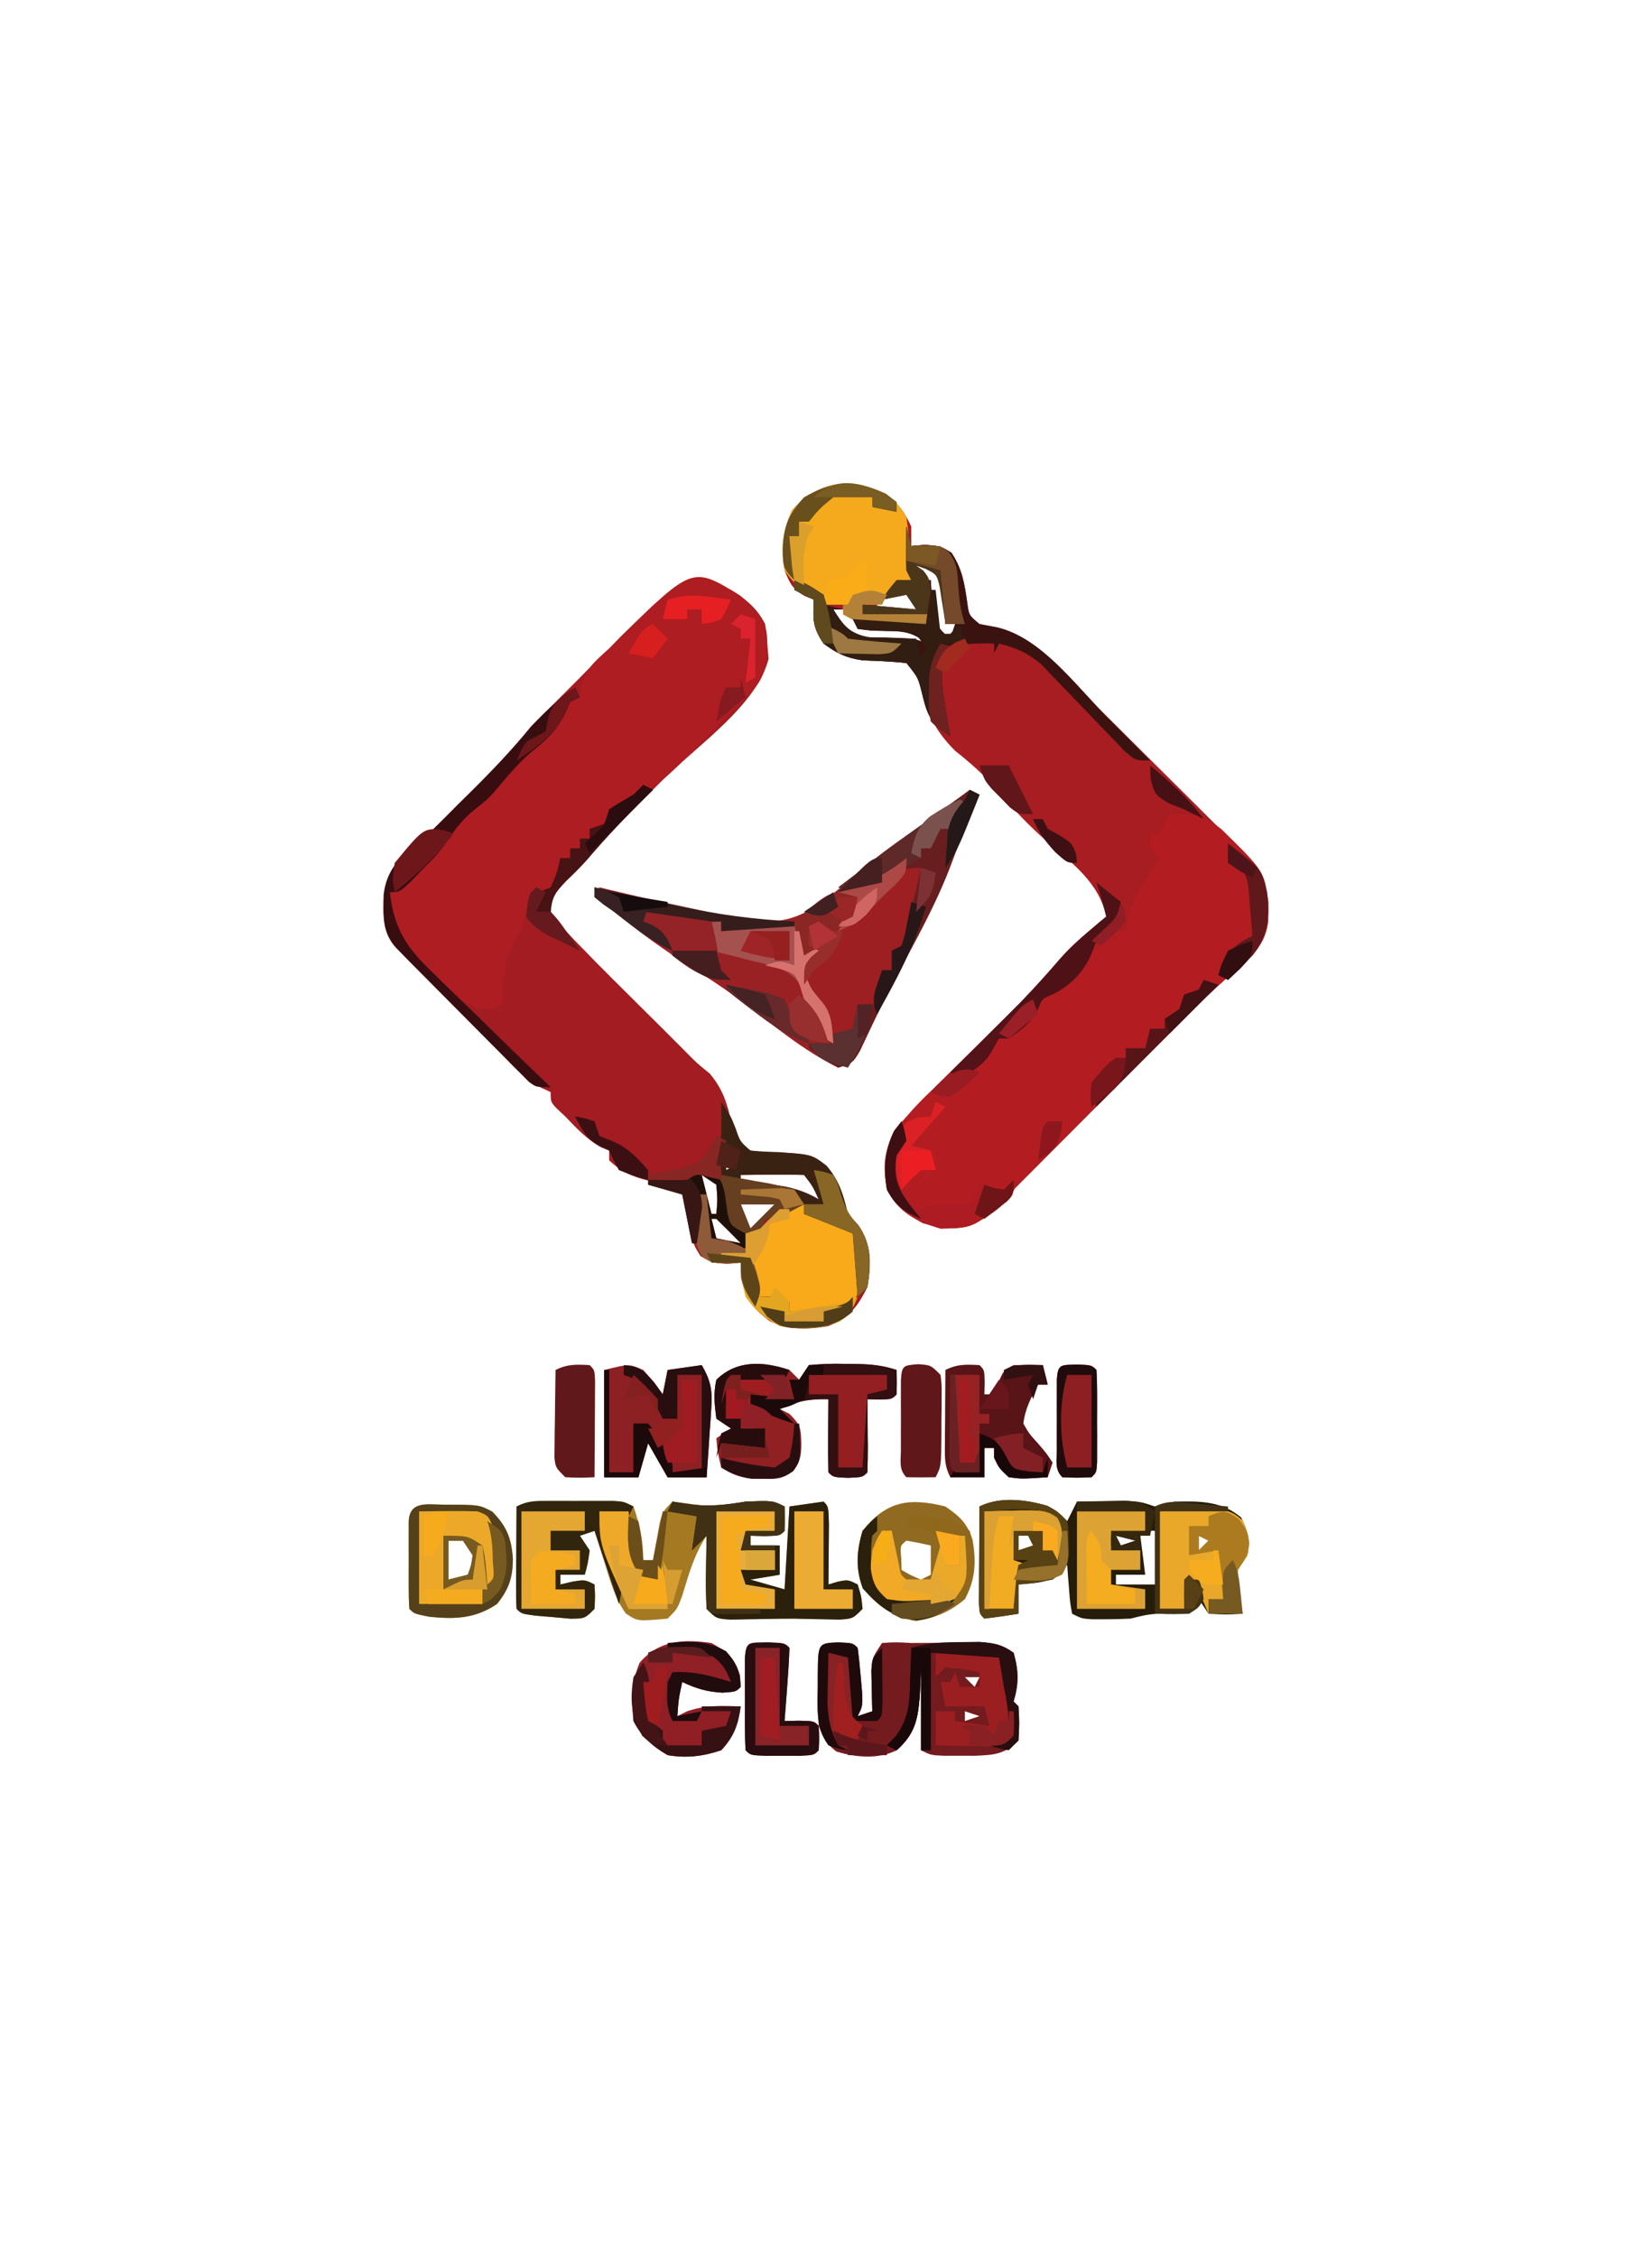 <?xml version="1.0" encoding="UTF-8"?>
<svg version="1.1" xmlns="http://www.w3.org/2000/svg" width="339" height="463">
<path d="M0 0 C2.954 1.835 5.418 3.836 7 7 C7.344 9.102 7.344 9.102 7.5 11.625 C7.608 12.851 7.608 12.851 7.719 14.102 C5.378 23.542 -6.757 31.824 -13.603 38.582 C-19.12 44.035 -24.603 49.467 -29.61 55.403 C-30.943 56.934 -32.408 58.347 -33.875 59.75 C-36.055 62.058 -36.722 62.91 -37 66 C-35.909 67.923 -35.909 67.923 -34.133 69.676 C-33.483 70.371 -32.834 71.067 -32.165 71.784 C-31.451 72.515 -30.736 73.246 -30 74 C-28.917 75.114 -28.917 75.114 -27.812 76.251 C-25.517 78.582 -23.2 80.888 -20.875 83.188 C-20.09 83.968 -19.305 84.749 -18.496 85.553 C-16.991 87.049 -15.485 88.544 -13.977 90.037 C-12.347 91.656 -10.726 93.282 -9.109 94.914 C-6.975 97.084 -6.975 97.084 -4.375 99.188 C-1.527 102.56 -0.766 105.453 0.227 109.695 C1.109 112.325 1.712 113.431 4 115 C6.766 115.394 6.766 115.394 9.812 115.375 C16.584 115.801 16.584 115.801 19.625 118.125 C22.327 121.396 22.98 123.921 24 128 C25.052 129.145 25.052 129.145 26.125 130.312 C28.958 134.374 28.768 138.199 28 143 C25.931 147.138 24.251 149.278 20 151 C15.745 151.741 11.744 151.881 7.828 149.902 C4.296 147.166 3.136 145.564 2.062 141.125 C2.042 140.094 2.021 139.062 2 138 C1.093 138.083 0.185 138.165 -0.75 138.25 C-4 138 -4 138 -6.25 136.625 C-8.172 133.742 -8.229 132.371 -8.562 129 C-8.867 126.331 -8.867 126.331 -10 124 C-12.715 122.395 -15.225 121.601 -18.273 120.816 C-21.117 119.965 -22.831 119.01 -25 117 C-25 116.34 -25 115.68 -25 115 C-25.557 114.773 -26.114 114.546 -26.688 114.312 C-29.647 112.633 -31.661 110.459 -34 108 C-34.598 107.443 -35.196 106.886 -35.812 106.312 C-37 105 -37 105 -37 103 C-37.596 102.729 -38.192 102.458 -38.806 102.179 C-40.971 101.016 -42.375 99.873 -44.1 98.143 C-44.677 97.569 -45.254 96.995 -45.849 96.403 C-46.46 95.785 -47.07 95.168 -47.699 94.531 C-48.653 93.577 -48.653 93.577 -49.625 92.604 C-50.965 91.261 -52.302 89.916 -53.637 88.569 C-55.685 86.502 -57.741 84.444 -59.799 82.387 C-61.099 81.081 -62.4 79.775 -63.699 78.469 C-64.316 77.851 -64.932 77.233 -65.568 76.597 C-69.475 72.646 -71.153 70.776 -71.312 65.25 C-71.249 60.348 -70.317 57.754 -67 54 C-65.038 52.289 -63.037 50.621 -61 49 C-59.321 47.346 -57.656 45.678 -56 44 C-55.175 43.187 -54.35 42.373 -53.5 41.535 C-49.091 37.174 -44.912 32.807 -41 28 C-39.354 26.313 -37.688 24.645 -36 23 C-35.175 22.175 -34.35 21.35 -33.5 20.5 C-32.675 19.675 -31.85 18.85 -31 18 C-30.175 17.154 -29.35 16.309 -28.5 15.438 C-26 13 -26 13 -23.562 11.125 C-21.357 9.296 -19.88 7.658 -18.125 5.438 C-13.273 -0.318 -7.174 -2.425 0 0 Z M-1 117 C-1 117.66 -1 118.32 -1 119 C-0.34 118.67 0.32 118.34 1 118 C0.34 117.67 -0.32 117.34 -1 117 Z M-6 120 C-5.34 122.64 -4.68 125.28 -4 128 C-3.67 128 -3.34 128 -3 128 C-2.75 125.084 -2.75 125.084 -3 122 C-3.99 121.34 -4.98 120.68 -6 120 Z M2 120 C2 120.33 2 120.66 2 121 C3.23 121.182 3.23 121.182 4.484 121.367 C5.562 121.535 6.64 121.702 7.75 121.875 C9.351 122.119 9.351 122.119 10.984 122.367 C13.677 122.932 15.636 123.634 18 125 C16.78 122.309 16.78 122.309 15 120 C12.814 119.927 10.625 119.916 8.438 119.938 C7.24 119.947 6.042 119.956 4.809 119.965 C3.418 119.982 3.418 119.982 2 120 Z M2 126 C2.66 127.65 3.32 129.3 4 131 C5.65 129.35 7.3 127.7 9 126 C6.69 126 4.38 126 2 126 Z M-4 129 C-3.67 130.32 -3.34 131.64 -3 133 C-1.35 133.33 0.3 133.66 2 134 C0.355 132.312 -1.313 130.646 -3 129 C-3.33 129 -3.66 129 -4 129 Z " fill="#A31C21" transform="translate(150,121)"/>
<path d="M0 0 C2.607 2.027 3.864 3.76 5.25 6.75 C5.25 8.07 5.25 9.39 5.25 10.75 C6.157 10.668 7.065 10.585 8 10.5 C11.25 10.75 11.25 10.75 13.5 12.125 C15.741 15.486 16.182 18.548 16.758 22.508 C17.081 24.94 17.081 24.94 19.25 26.75 C21.044 27.09 21.044 27.09 22.875 27.438 C31.77 29.523 38.68 39.009 44.93 45.227 C45.824 46.115 46.718 47.003 47.639 47.918 C49.514 49.784 51.388 51.652 53.261 53.521 C55.655 55.909 58.058 58.288 60.463 60.665 C62.771 62.95 65.068 65.245 67.367 67.539 C68.229 68.388 69.09 69.237 69.978 70.112 C70.772 70.91 71.567 71.708 72.386 72.53 C73.436 73.574 73.436 73.574 74.507 74.639 C77.873 78.715 78.671 82.697 78.488 87.84 C77.902 92.536 75.129 94.928 71.696 97.837 C66.954 101.948 62.535 106.339 58.113 110.789 C57.271 111.633 56.428 112.477 55.56 113.346 C52.892 116.02 50.227 118.698 47.562 121.375 C45.763 123.18 43.962 124.985 42.162 126.789 C38.864 130.096 35.566 133.404 32.271 136.713 C30.931 138.059 29.59 139.405 28.25 140.75 C27.473 141.53 27.473 141.53 26.681 142.325 C18.401 150.627 18.401 150.627 11.25 150.75 C6.157 149.196 2.828 147.493 0.25 142.75 C-0.567 138.191 -0.503 135.002 1.919 130.976 C4.397 127.546 7.062 124.7 10.082 121.758 C10.637 121.208 11.192 120.659 11.763 120.092 C13.525 118.348 15.293 116.611 17.062 114.875 C19.385 112.589 21.704 110.3 24.02 108.008 C24.574 107.459 25.128 106.911 25.699 106.346 C29.257 102.803 32.622 99.151 35.874 95.324 C37.663 93.278 39.611 91.499 41.688 89.75 C42.367 89.172 43.046 88.595 43.746 88 C44.242 87.588 44.739 87.175 45.25 86.75 C43.849 79.862 38.272 75.774 33.16 71.398 C29.35 68.11 26.021 64.5 22.75 60.688 C20.128 57.651 17.402 55.238 14.25 52.75 C9.939 48.439 8.385 44.83 6.926 38.922 C6.378 36.568 6.378 36.568 4.25 34.75 C1.262 34.401 -1.702 34.307 -4.707 34.191 C-8.109 33.698 -9.998 32.781 -12.75 30.75 C-15.04 27.315 -14.928 25.765 -14.75 21.75 C-15.369 21.503 -15.988 21.255 -16.625 21 C-19.19 19.491 -19.645 18.474 -20.75 15.75 C-21.469 11.155 -21.146 7.605 -19.188 3.375 C-13.525 -2.723 -7.414 -3.37 0 0 Z M6.25 14.75 C6.58 15.74 6.91 16.73 7.25 17.75 C7.91 17.75 8.57 17.75 9.25 17.75 C9.287 18.365 9.325 18.98 9.363 19.613 C9.429 20.422 9.495 21.23 9.562 22.062 C9.621 22.863 9.679 23.664 9.738 24.488 C10.332 27.113 11.208 28.058 13.25 29.75 C13.58 28.76 13.91 27.77 14.25 26.75 C13.59 26.75 12.93 26.75 12.25 26.75 C12.201 26.051 12.152 25.353 12.102 24.633 C12.027 23.723 11.952 22.813 11.875 21.875 C11.771 20.518 11.771 20.518 11.664 19.133 C11.454 16.571 11.454 16.571 9.25 14.75 C8.26 14.75 7.27 14.75 6.25 14.75 Z M-2.75 23.75 C0.22 23.75 3.19 23.75 6.25 23.75 C5.59 22.43 4.93 21.11 4.25 19.75 C1.117 19.75 -0.43 21.796 -2.75 23.75 Z M-10.75 23.75 C-9.598 26.218 -8.702 27.798 -6.75 29.75 C-3.762 30.14 -3.762 30.14 -0.375 30.25 C3.7 30.434 6.732 30.601 10.25 32.75 C9.048 30.066 9.048 30.066 6.25 27.75 C3.149 27.258 0.166 27.125 -2.973 27.086 C-6.116 26.706 -6.766 26.087 -8.75 23.75 C-9.41 23.75 -10.07 23.75 -10.75 23.75 Z " fill="#A81D21" transform="translate(181.75,101.25)"/>
<path d="M0 0 C4.676 -0.173 6.953 0.175 10.688 3.117 C19.36 11.614 19.36 11.614 20.301 18.062 C20.328 22.589 19.97 25.381 17 29 C15.83 30.046 14.643 31.073 13.446 32.087 C8.704 36.198 4.285 40.589 -0.137 45.039 C-1.4 46.305 -1.4 46.305 -2.69 47.596 C-5.358 50.27 -8.023 52.948 -10.688 55.625 C-12.487 57.43 -14.288 59.235 -16.088 61.039 C-19.386 64.346 -22.684 67.654 -25.979 70.963 C-27.319 72.309 -28.66 73.655 -30 75 C-30.518 75.52 -31.035 76.04 -31.569 76.575 C-39.849 84.877 -39.849 84.877 -47 85 C-52.093 83.446 -55.422 81.743 -58 77 C-58.81 72.483 -58.524 69.069 -56.5 64.938 C-51.477 59.036 -47.017 53.855 -39.664 50.984 C-37.489 49.698 -37.048 48.256 -36 46 C-33.562 44.375 -33.562 44.375 -31 43 C-27.907 41.265 -27.907 41.265 -26.625 38.562 C-24.748 35.602 -23.034 34.669 -20 33 C-17.591 30.935 -17.037 30.11 -16 27 C-11.667 24 -11.667 24 -9 24 C-8.66 22.515 -8.66 22.515 -8.312 21 C-7.048 16.486 -4.617 12.846 -2 9 C-2.66 8.34 -3.32 7.68 -4 7 C-4 6.01 -4 5.02 -4 4 C-3.34 4 -2.68 4 -2 4 C-1.34 2.68 -0.68 1.36 0 0 Z " fill="#B31D21" transform="translate(240,167)"/>
<path d="M0 0 C2.938 2.387 4.912 4.2 5.531 7.984 C5.82 12.649 5.745 15.94 2.625 19.57 C1.165 21.027 -0.319 22.46 -1.812 23.883 C-3.026 25.121 -4.235 26.364 -5.441 27.609 C-6.772 28.973 -8.104 30.335 -9.438 31.695 C-10.083 32.354 -10.728 33.013 -11.393 33.692 C-14.676 36.978 -17.698 39.648 -21.812 41.883 C-22.473 42.543 -23.133 43.203 -23.812 43.883 C-24.802 43.883 -25.793 43.883 -26.812 43.883 C-27.142 45.203 -27.473 46.523 -27.812 47.883 C-28.802 47.883 -29.793 47.883 -30.812 47.883 C-30.812 48.543 -30.812 49.203 -30.812 49.883 C-31.473 49.883 -32.133 49.883 -32.812 49.883 C-32.812 50.543 -32.812 51.203 -32.812 51.883 C-33.472 51.883 -34.133 51.883 -34.812 51.883 C-34.812 52.543 -34.812 53.203 -34.812 53.883 C-35.472 53.883 -36.133 53.883 -36.812 53.883 C-36.957 54.502 -37.101 55.12 -37.25 55.758 C-37.812 57.883 -37.812 57.883 -38.812 59.883 C-39.452 60.11 -40.091 60.337 -40.75 60.57 C-43.918 62.587 -43.912 65.342 -44.812 68.883 C-45.328 69.646 -45.844 70.409 -46.375 71.195 C-48.531 75.226 -48.559 79.373 -48.812 83.883 C-50.812 84.758 -50.812 84.758 -53.812 84.883 C-56.82 83.288 -59.265 81.123 -61.812 78.883 C-62.631 78.193 -63.45 77.504 -64.293 76.793 C-68.122 73.329 -71.272 70.391 -72.312 65.195 C-72.376 62.381 -72.12 61.269 -70.355 59.055 C-68.58 57.514 -66.758 56.198 -64.812 54.883 C-62.988 53.059 -61.665 51.297 -60.188 49.195 C-57.427 45.467 -54.374 42.636 -50.828 39.672 C-48.088 37.24 -45.776 34.528 -43.414 31.734 C-42.024 30.127 -40.52 28.619 -39 27.133 C-37.013 25.089 -35.878 23.498 -34.812 20.883 C-34.153 20.883 -33.492 20.883 -32.812 20.883 C-32.751 20.161 -32.689 19.439 -32.625 18.695 C-31.548 14.968 -29.665 13.476 -26.812 10.883 C-26.029 10.078 -25.245 9.274 -24.438 8.445 C-9.676 -5.964 -9.676 -5.964 0 0 Z " fill="#AE1D21" transform="translate(151.812,122.117)"/>
<path d="M0 0 C0.99 0.495 0.99 0.495 2 1 C0.672 4.372 -0.73 7.705 -2.176 11.027 C-2.724 12.341 -3.243 13.667 -3.73 15.004 C-6.281 21.89 -9.679 28.266 -13.139 34.727 C-15.191 38.558 -17.216 42.389 -19.102 46.305 C-19.415 46.954 -19.729 47.603 -20.052 48.272 C-20.884 50.014 -21.706 51.761 -22.527 53.508 C-24 56 -24 56 -27 57 C-34.169 53.483 -40.501 48.154 -46.82 43.328 C-50.194 40.858 -53.651 38.601 -57.188 36.375 C-62.728 32.886 -67.908 29.112 -73 25 C-74.329 23.995 -75.662 22.993 -77 22 C-76.67 21.34 -76.34 20.68 -76 20 C-75.255 20.182 -74.511 20.364 -73.744 20.551 C-65.528 22.533 -57.288 24.347 -49 26 C-48.215 26.163 -47.43 26.326 -46.621 26.494 C-40.479 27.643 -36.158 26.964 -30.988 23.504 C-27.264 20.781 -23.757 17.826 -20.244 14.84 C-16.485 11.757 -12.497 9.013 -8.5 6.25 C-4.052 3.36 -4.052 3.36 0 0 Z " fill="#992124" transform="translate(199,162)"/>
<path d="M0 0 C1.33 -0.002 1.33 -0.002 2.688 -0.004 C3.616 -0 4.544 0.004 5.5 0.008 C6.892 0.002 6.892 0.002 8.312 -0.004 C9.199 -0.003 10.086 -0.001 11 0 C11.815 0.001 12.629 0.002 13.469 0.003 C15.5 0.133 15.5 0.133 17.5 1.133 C18.817 5.012 19.5 8.017 19.5 12.133 C20.16 12.133 20.82 12.133 21.5 12.133 C21.621 11.434 21.742 10.735 21.867 10.016 C22.035 9.106 22.202 8.195 22.375 7.258 C22.537 6.353 22.7 5.448 22.867 4.516 C23.5 2.133 23.5 2.133 25.5 0.133 C27.453 0.364 29.405 0.604 31.348 0.906 C34.492 1.237 37.396 0.65 40.5 0.133 C46.079 -0.078 46.079 -0.078 48.5 1.133 C48.543 2.799 48.541 4.467 48.5 6.133 C47.5 7.133 47.5 7.133 44.438 7.195 C43.468 7.175 42.499 7.154 41.5 7.133 C41.5 7.793 41.5 8.453 41.5 9.133 C43.48 9.133 45.46 9.133 47.5 9.133 C47.5 11.113 47.5 13.093 47.5 15.133 C45.52 15.463 43.54 15.793 41.5 16.133 C43.81 16.793 46.12 17.453 48.5 18.133 C48.83 12.523 49.16 6.913 49.5 1.133 C52.965 0.638 52.965 0.638 56.5 0.133 C57.5 1.133 57.5 1.133 57.598 4.73 C57.591 6.219 57.579 7.707 57.562 9.195 C57.558 9.954 57.553 10.713 57.549 11.494 C57.537 13.374 57.519 15.253 57.5 17.133 C58.428 16.854 58.428 16.854 59.375 16.57 C61.5 16.133 61.5 16.133 63.5 17.133 C64.25 19.57 64.25 19.57 64.5 22.133 C62.5 24.133 62.5 24.133 59.785 24.328 C58.722 24.305 57.658 24.282 56.562 24.258 C55.502 24.24 54.441 24.222 53.348 24.203 C52.408 24.18 51.468 24.157 50.5 24.133 C48.478 24.133 46.455 24.157 44.434 24.203 C42.703 24.23 42.703 24.23 40.938 24.258 C39.781 24.281 38.625 24.304 37.434 24.328 C34.5 24.133 34.5 24.133 32.5 22.133 C32.355 19.552 32.313 17.083 32.375 14.508 C32.384 13.801 32.393 13.095 32.402 12.367 C32.426 10.622 32.462 8.877 32.5 7.133 C29.92 11.003 28.871 14.998 27.5 19.418 C26.5 22.133 26.5 22.133 24.5 24.133 C18.338 24.693 18.338 24.693 15.945 23.094 C13.79 20.17 12.873 16.876 11.812 13.445 C11.588 12.743 11.363 12.042 11.131 11.318 C10.579 9.592 10.038 7.863 9.5 6.133 C8.51 6.463 7.52 6.793 6.5 7.133 C7.49 8.618 7.49 8.618 8.5 10.133 C8.125 12.82 8.125 12.82 7.5 15.133 C5.85 15.133 4.2 15.133 2.5 15.133 C2.5 15.793 2.5 16.453 2.5 17.133 C3.284 16.947 4.067 16.762 4.875 16.57 C7.5 16.133 7.5 16.133 9.5 17.133 C9.625 19.508 9.625 19.508 9.5 22.133 C7.5 24.133 7.5 24.133 4.496 24.145 C2.735 23.984 2.735 23.984 0.938 23.82 C-0.239 23.721 -1.416 23.622 -2.629 23.52 C-5.5 23.133 -5.5 23.133 -6.5 22.133 C-6.587 20.571 -6.607 19.006 -6.598 17.441 C-6.594 16.497 -6.591 15.553 -6.588 14.58 C-6.58 13.587 -6.571 12.594 -6.562 11.57 C-6.558 10.573 -6.553 9.576 -6.549 8.549 C-6.537 6.077 -6.521 3.605 -6.5 1.133 C-4.124 -0.055 -2.649 0.004 0 0 Z " fill="#A47922" transform="translate(112.5,307.867)"/>
<path d="M0 0 C2.062 1.125 2.062 1.125 4.062 3.125 C4.723 1.805 5.383 0.485 6.062 -0.875 C8.167 -0.902 10.271 -0.921 12.375 -0.938 C13.547 -0.949 14.719 -0.961 15.926 -0.973 C19.062 -0.875 19.062 -0.875 22.062 0.125 C23.398 -0.198 24.731 -0.533 26.062 -0.875 C31.269 -0.982 35.666 -1.044 39.75 2.375 C41.159 5.328 41.571 6.907 41.062 10.125 C40.403 11.115 39.742 12.105 39.062 13.125 C39.036 15.422 39.036 15.422 39.438 17.812 C39.548 18.621 39.659 19.429 39.773 20.262 C39.869 20.877 39.964 21.491 40.062 22.125 C36.688 22.312 36.688 22.312 33.062 22.125 C32.403 21.135 31.742 20.145 31.062 19.125 C30.402 20.115 29.742 21.105 29.062 22.125 C27.087 22.189 25.106 22.245 23.133 22.133 C20.93 22.124 19.193 22.592 17.062 23.125 C15.356 23.215 13.646 23.255 11.938 23.25 C10.634 23.254 10.634 23.254 9.305 23.258 C7.062 23.125 7.062 23.125 5.062 22.125 C4.648 19.84 4.648 19.84 4.438 17.062 C4.363 16.143 4.288 15.224 4.211 14.277 C4.162 13.567 4.113 12.857 4.062 12.125 C3.644 12.606 3.225 13.087 2.793 13.582 C0.18 15.912 -2.542 15.805 -5.938 16.125 C-5.938 18.105 -5.938 20.085 -5.938 22.125 C-8.264 22.506 -10.598 22.838 -12.938 23.125 C-13.938 22.125 -13.938 22.125 -14.051 19.992 C-14.046 19.076 -14.041 18.159 -14.035 17.215 C-14.032 16.225 -14.029 15.236 -14.025 14.217 C-14.017 13.176 -14.009 12.135 -14 11.062 C-13.995 10.018 -13.991 8.973 -13.986 7.896 C-13.974 5.306 -13.958 2.715 -13.938 0.125 C-9.749 -1.969 -4.37 -1.302 0 0 Z M-5.938 6.125 C-5.938 7.115 -5.938 8.105 -5.938 9.125 C-4.947 8.795 -3.958 8.465 -2.938 8.125 C-3.268 7.465 -3.598 6.805 -3.938 6.125 C-4.598 6.125 -5.258 6.125 -5.938 6.125 Z M14.062 6.125 C14.393 6.785 14.723 7.445 15.062 8.125 C16.052 7.795 17.043 7.465 18.062 7.125 C16.742 6.795 15.422 6.465 14.062 6.125 Z M19.062 6.125 C19.392 8.765 19.723 11.405 20.062 14.125 C18.082 14.125 16.102 14.125 14.062 14.125 C14.062 14.785 14.062 15.445 14.062 16.125 C16.703 16.125 19.343 16.125 22.062 16.125 C22.062 12.495 22.062 8.865 22.062 5.125 C20.839 5.05 20.839 5.05 19.062 6.125 Z M31.062 6.125 C31.062 7.115 31.062 8.105 31.062 9.125 C31.723 8.465 32.383 7.805 33.062 7.125 C32.403 6.795 31.742 6.465 31.062 6.125 Z " fill="#251C0A" transform="translate(214.938,308.875)"/>
<path d="M0 0 C3 0.125 3 0.125 4 1.125 C4.261 3.098 4.46 5.079 4.625 7.062 C4.72 8.144 4.816 9.226 4.914 10.34 C5 13.125 5 13.125 4 15.125 C4.99 14.795 5.98 14.465 7 14.125 C6.977 13.366 6.954 12.606 6.93 11.824 C6.903 10.333 6.903 10.333 6.875 8.812 C6.852 7.826 6.829 6.84 6.805 5.824 C7 3.125 7 3.125 9 0.125 C11.875 -0.062 11.875 -0.062 15 0.125 C17.365 0.125 19.73 0.108 22.094 0.055 C23.218 0.037 24.342 0.019 25.5 0 C26.624 -0.023 27.748 -0.046 28.906 -0.07 C31.915 0.12 33.561 0.387 36 2.125 C37.049 5.838 37.086 8.461 36 12.125 C36.495 12.62 36.495 12.62 37 13.125 C37.188 16.562 37.188 16.562 37 20.125 C34.153 22.972 32.026 23.079 28.055 23.258 C27.005 23.255 25.956 23.253 24.875 23.25 C23.293 23.254 23.293 23.254 21.68 23.258 C19 23.125 19 23.125 17 22.125 C17 16.515 17 10.905 17 5.125 C16.918 7.002 16.835 8.879 16.75 10.812 C16.349 15.745 15.868 18.726 12 22.125 C8.226 24.012 3.576 23.623 -0.375 22.375 C-2.505 20.736 -3.049 19.668 -4 17.125 C-4.166 14.355 -4.234 11.702 -4.188 8.938 C-4.187 8.201 -4.186 7.464 -4.186 6.705 C-4.131 0.172 -4.131 0.172 0 0 Z M26 7.125 C26.66 7.785 27.32 8.445 28 9.125 C28.33 8.465 28.66 7.805 29 7.125 C28.01 7.125 27.02 7.125 26 7.125 Z M26 14.125 C26 14.785 26 15.445 26 16.125 C26.99 15.795 27.98 15.465 29 15.125 C28.01 14.795 27.02 14.465 26 14.125 Z " fill="#731B1F" transform="translate(172,336.875)"/>
<path d="M0 0 C0.495 0.99 0.495 0.99 1 2 C1.66 2 2.32 2 3 2 C2.492 5.981 1.882 9.933 1.125 13.875 C0.983 14.636 0.841 15.396 0.695 16.18 C0.351 17.081 0.351 17.081 0 18 C-0.99 18.33 -1.98 18.66 -3 19 C-3 20.32 -3 21.64 -3 23 C-3.66 23 -4.32 23 -5 23 C-5.33 25.31 -5.66 27.62 -6 30 C-7.32 30 -8.64 30 -10 30 C-10 31.65 -10 33.3 -10 35 C-10.804 35.124 -11.609 35.248 -12.438 35.375 C-13.283 35.581 -14.129 35.788 -15 36 C-15.33 36.66 -15.66 37.32 -16 38 C-17.172 36.045 -18.337 34.086 -19.5 32.125 C-20.15 31.034 -20.799 29.944 -21.469 28.82 C-23 26 -23 26 -23 24 C-28.619 22.049 -34.211 20.368 -40 19 C-40 17.02 -40 15.04 -40 13 C-39.34 13 -38.68 13 -38 13 C-38 13.66 -38 14.32 -38 15 C-37.01 14.67 -36.02 14.34 -35 14 C-33.105 13.924 -31.209 13.863 -29.312 13.812 C-23.753 13.405 -21.122 12.095 -17.004 8.484 C-14.02 6.274 -10.831 5.637 -7.277 4.723 C-4.274 3.77 -2.248 2.173 0 0 Z " fill="#9D1F22" transform="translate(186,176)"/>
<path d="M0 0 C1.176 0.186 2.351 0.371 3.562 0.562 C7.558 1.07 11.018 0.664 15 0 C20.579 -0.211 20.579 -0.211 23 1 C23.043 2.666 23.041 4.334 23 6 C22 7 22 7 18.938 7.062 C17.968 7.042 16.999 7.021 16 7 C16 7.66 16 8.32 16 9 C17.98 9 19.96 9 22 9 C22 10.98 22 12.96 22 15 C20.02 15.33 18.04 15.66 16 16 C18.31 16.66 20.62 17.32 23 18 C23.33 12.39 23.66 6.78 24 1 C27.465 0.505 27.465 0.505 31 0 C32 1 32 1 32.098 4.598 C32.091 6.086 32.079 7.574 32.062 9.062 C32.058 9.821 32.053 10.58 32.049 11.361 C32.037 13.241 32.019 15.12 32 17 C32.619 16.814 33.237 16.629 33.875 16.438 C36 16 36 16 38 17 C38.75 19.438 38.75 19.438 39 22 C37 24 37 24 34.285 24.195 C33.222 24.172 32.158 24.149 31.062 24.125 C30.002 24.107 28.941 24.089 27.848 24.07 C26.908 24.047 25.968 24.024 25 24 C22.978 24 20.955 24.024 18.934 24.07 C17.203 24.097 17.203 24.097 15.438 24.125 C14.281 24.148 13.125 24.171 11.934 24.195 C9 24 9 24 7 22 C6.855 19.419 6.813 16.951 6.875 14.375 C6.884 13.669 6.893 12.962 6.902 12.234 C6.926 10.489 6.962 8.745 7 7 C6.01 7.99 5.02 8.98 4 10 C4.33 7.69 4.66 5.38 5 3 C2.03 2.505 2.03 2.505 -1 2 C-0.67 1.34 -0.34 0.68 0 0 Z " fill="#2A200B" transform="translate(138,308)"/>
<path d="M0 0 C0.66 0.66 1.32 1.32 2 2 C2.66 1.01 3.32 0.02 4 -1 C6.57 -1.25 8.876 -1.327 11.438 -1.25 C12.119 -1.245 12.8 -1.24 13.502 -1.234 C16.586 -1.186 19.057 -0.981 22 0 C22.043 1.666 22.041 3.334 22 5 C21 6 21 6 18.438 6.062 C17.231 6.032 17.231 6.032 16 6 C16.012 7.071 16.023 8.142 16.035 9.246 C16.045 10.643 16.054 12.04 16.062 13.438 C16.071 14.145 16.079 14.852 16.088 15.58 C16.097 17.387 16.052 19.194 16 21 C15 22 15 22 12 22.125 C9 22 9 22 8 21 C7.927 18.47 7.908 15.967 7.938 13.438 C7.942 12.727 7.947 12.016 7.951 11.283 C7.963 9.522 7.981 7.761 8 6 C4.127 5.896 1.544 6.38 -2 8 C-1.34 8.33 -0.68 8.66 0 9 C2.299 11.299 2.34 11.875 2.438 15 C2.433 17.532 2.243 18.663 0.75 20.73 C-1.461 22.335 -2.727 22.372 -5.438 22.312 C-6.199 22.309 -6.961 22.305 -7.746 22.301 C-10.263 21.965 -11.888 21.409 -14 20 C-14.75 16.875 -14.75 16.875 -15 14 C-14.01 13.34 -13.02 12.68 -12 12 C-12.99 11.34 -13.98 10.68 -15 10 C-15.391 6.919 -15.632 4.945 -15 2 C-10.753 -2.118 -5.359 -1.786 0 0 Z " fill="#912022" transform="translate(162,281)"/>
<path d="M0 0 C2.188 1.625 2.188 1.625 4.188 4.625 C4.602 7.762 4.602 7.762 4.812 11.312 C4.887 12.492 4.962 13.671 5.039 14.887 C5.088 15.79 5.137 16.694 5.188 17.625 C3.981 18.306 3.981 18.306 2.75 19 C0.099 20.372 0.099 20.372 -0.812 22.625 C-2.132 22.625 -3.453 22.625 -4.812 22.625 C-4.812 23.285 -4.812 23.945 -4.812 24.625 C-0.193 24.625 4.428 24.625 9.188 24.625 C8.857 25.615 8.527 26.605 8.188 27.625 C6.104 27.511 4.02 27.383 1.938 27.25 C0.777 27.18 -0.383 27.111 -1.578 27.039 C-4.519 26.663 -6.312 26.148 -8.812 24.625 C-8.812 23.965 -8.812 23.305 -8.812 22.625 C-10.133 22.625 -11.453 22.625 -12.812 22.625 C-12.812 21.965 -12.812 21.305 -12.812 20.625 C-13.679 20.501 -13.679 20.501 -14.562 20.375 C-17.699 19.33 -18.902 18.354 -20.812 15.625 C-21.693 10.994 -21.227 7.52 -19.25 3.25 C-13.59 -2.845 -7.355 -3.596 0 0 Z " fill="#F5A91D" transform="translate(181.812,101.375)"/>
<path d="M0 0 C0.33 1.32 0.66 2.64 1 4 C1.907 3.917 2.815 3.835 3.75 3.75 C7 4 7 4 9.25 5.375 C11.491 8.736 11.932 11.798 12.508 15.758 C12.831 18.19 12.831 18.19 15 20 C16.794 20.34 16.794 20.34 18.625 20.688 C27.702 22.822 34.686 32.561 41 38.938 C41.87 39.812 42.74 40.687 43.637 41.588 C45.76 43.723 47.881 45.86 50 48 C47 48 47 48 44.735 46.012 C43.433 44.649 43.433 44.649 42.105 43.258 C41.14 42.264 40.175 41.271 39.209 40.277 C37.698 38.705 36.191 37.129 34.687 35.55 C33.231 34.027 31.763 32.517 30.293 31.008 C29.422 30.097 28.551 29.185 27.653 28.247 C24.824 25.851 22.563 24.917 19 24 C18.67 24.66 18.34 25.32 18 26 C18 25.34 18 24.68 18 24 C14.478 23.92 11.38 23.96 8 25 C6.863 29.221 7.202 32.527 7.938 36.812 C8.132 37.974 8.327 39.135 8.527 40.332 C8.683 41.212 8.839 42.093 9 43 C5.385 40.746 4.379 39.043 3.375 34.938 C2.464 31.053 2.464 31.053 0 28 C-2.988 27.651 -5.952 27.557 -8.957 27.441 C-12.359 26.948 -14.248 26.031 -17 24 C-19.29 20.565 -19.178 19.015 -19 15 C-20.32 14.34 -21.64 13.68 -23 13 C-22.67 12.34 -22.34 11.68 -22 11 C-19.5 12.375 -19.5 12.375 -17 14 C-17 14.66 -17 15.32 -17 16 C-15.68 16.33 -14.36 16.66 -13 17 C-13.66 17 -14.32 17 -15 17 C-13.431 19.591 -13.431 19.591 -11 22 C-7.811 22.78 -7.811 22.78 -4.375 22.75 C1.894 22.947 1.894 22.947 4 24 C0.827 20.827 -3.016 21.55 -7.348 21.344 C-8.223 21.23 -9.098 21.117 -10 21 C-10.33 20.34 -10.66 19.68 -11 19 C-6.05 19.33 -1.1 19.66 4 20 C4.33 19.34 4.66 18.68 5 18 C0.38 18 -4.24 18 -9 18 C-9 17.34 -9 16.68 -9 16 C-5.37 16.33 -1.74 16.66 2 17 C1.34 16.01 0.68 15.02 0 14 C-1.65 14.33 -3.3 14.66 -5 15 C-3.688 13 -3.688 13 -2 11 C-1.01 11 -0.02 11 1 11 C0.67 10.34 0.34 9.68 0 9 C-0.07 7.46 -0.085 5.917 -0.062 4.375 C-0.053 3.558 -0.044 2.74 -0.035 1.898 C-0.024 1.272 -0.012 0.645 0 0 Z M2 8 C2.33 8.99 2.66 9.98 3 11 C3.66 11 4.32 11 5 11 C5.037 11.615 5.075 12.23 5.113 12.863 C5.179 13.672 5.245 14.48 5.312 15.312 C5.371 16.113 5.429 16.914 5.488 17.738 C6.082 20.363 6.958 21.308 9 23 C9.33 22.01 9.66 21.02 10 20 C9.34 20 8.68 20 8 20 C7.951 19.301 7.902 18.603 7.852 17.883 C7.777 16.973 7.702 16.063 7.625 15.125 C7.521 13.768 7.521 13.768 7.414 12.383 C7.204 9.821 7.204 9.821 5 8 C4.01 8 3.02 8 2 8 Z " fill="#3A1311" transform="translate(186,108)"/>
<path d="M0 0 C2.25 2.562 2.25 2.562 4 5 C4.33 3.35 4.66 1.7 5 0 C8.465 -0.495 8.465 -0.495 12 -1 C13.775 2.041 14.213 4.047 13.977 7.547 C13.925 8.391 13.873 9.236 13.82 10.105 C13.756 10.978 13.691 11.851 13.625 12.75 C13.568 13.638 13.512 14.526 13.453 15.441 C13.312 17.628 13.161 19.814 13 22 C10.36 22 7.72 22 5 22 C3.68 19.69 2.36 17.38 1 15 C0.34 17.31 -0.32 19.62 -1 22 C-3.31 22 -5.62 22 -8 22 C-8 14.74 -8 7.48 -8 0 C-2.909 -1.273 -2.909 -1.273 0 0 Z " fill="#8C2023" transform="translate(132,281)"/>
<path d="M0 0 C2.936 2.019 4.52 3.454 5.59 6.898 C6.345 11.325 6.189 14.987 4 19 C0.902 21.625 -2.071 22.848 -6.062 23.5 C-10.838 22.687 -13.769 20.39 -16.938 16.812 C-18.494 12.693 -18.263 9.2 -17 5 C-12.098 -1.192 -7.348 -1.843 0 0 Z M-8 7 C-9.296 8.066 -9.296 8.066 -9.062 10.562 C-9.042 11.367 -9.021 12.171 -9 13 C-7.117 14.108 -7.117 14.108 -5 15 C-4.34 14.67 -3.68 14.34 -3 14 C-3 12.02 -3 10.04 -3 8 C-4.656 7.618 -6.325 7.286 -8 7 Z " fill="#906A21" transform="translate(194,309)"/>
<path d="M0 0 C6.583 0.027 6.583 0.027 9.254 1.422 C12.281 4.494 13.222 6.95 13.5 11.188 C13.451 15.021 12.681 17.314 10.25 20.375 C5.721 23.394 1.731 23.518 -3.625 23 C-6.75 22.375 -6.75 22.375 -7.75 21.375 C-7.849 19.898 -7.881 18.417 -7.883 16.938 C-7.884 16.043 -7.885 15.148 -7.887 14.227 C-7.881 12.815 -7.881 12.815 -7.875 11.375 C-7.879 10.434 -7.883 9.493 -7.887 8.523 C-7.885 7.629 -7.884 6.734 -7.883 5.812 C-7.881 4.573 -7.881 4.573 -7.879 3.309 C-7.585 -1.085 -3.594 0.097 0 0 Z M0.25 7.375 C0.25 10.015 0.25 12.655 0.25 15.375 C1.57 15.045 2.89 14.715 4.25 14.375 C4.942 12.528 4.942 12.528 5.25 10.375 C4.59 9.385 3.93 8.395 3.25 7.375 C2.26 7.375 1.27 7.375 0.25 7.375 Z " fill="#ECA929" transform="translate(91.75,308.625)"/>
<path d="M0 0 C1 1 1 1 1.062 3.562 C1.042 4.367 1.021 5.171 1 6 C1.66 6 2.32 6 3 6 C3.289 5.196 3.578 4.391 3.875 3.562 C5 1 5 1 7 0 C9 -0.04 11 -0.043 13 0 C13.33 1.32 13.66 2.64 14 4 C13.34 4 12.68 4 12 4 C10.586 6.639 9.348 9.011 9 12 C10.224 14.114 10.224 14.114 12 16.062 C13.75 18.098 13.75 18.098 15 20 C14.67 20.99 14.34 21.98 14 23 C8.68 23.349 8.68 23.349 6 23 C4 21.125 4 21.125 3 19 C3 18.34 3 17.68 3 17 C2.34 17 1.68 17 1 17 C1 18.98 1 20.96 1 23 C-1.31 23 -3.62 23 -6 23 C-7.2 20.599 -7.115 19.106 -7.098 16.43 C-7.094 15.534 -7.091 14.638 -7.088 13.715 C-7.08 12.778 -7.071 11.841 -7.062 10.875 C-7.058 9.93 -7.053 8.985 -7.049 8.012 C-7.037 5.674 -7.021 3.337 -7 1 C-4.516 -0.242 -2.748 -0.141 0 0 Z " fill="#581416" transform="translate(201,280)"/>
<path d="M0 0 C0 0.66 0 1.32 0 2 C1.052 2.155 1.052 2.155 2.125 2.312 C5.391 3.094 8.047 4.421 11 6 C11.054 8.125 11.093 10.25 11.125 12.375 C11.148 13.558 11.171 14.742 11.195 15.961 C11 19 11 19 9 21 C6.18 21.414 6.18 21.414 2.875 21.625 C1.779 21.7 0.684 21.775 -0.445 21.852 C-1.71 21.925 -1.71 21.925 -3 22 C-3 21.34 -3 20.68 -3 20 C-5.947 18.842 -5.947 18.842 -9 19 C-9.66 16.36 -10.32 13.72 -11 11 C-12.98 11 -14.96 11 -17 11 C-17 10.67 -17 10.34 -17 10 C-15.35 10 -13.7 10 -12 10 C-12 8.68 -12 7.36 -12 6 C-11.01 5.67 -10.02 5.34 -9 5 C-8.34 4.34 -7.68 3.68 -7 3 C-4.746 0.746 -3.208 0 0 0 Z " fill="#F8AA1B" transform="translate(165,247)"/>
<path d="M0 0 C3.399 1.912 4.667 2.978 5.875 6.688 C5.916 7.451 5.957 8.214 6 9 C5 10 5 10 2.25 10.188 C-0.967 10.002 -3.108 9.361 -6 8 C-6.75 11.471 -6.75 11.471 -7 15 C-6.34 14.67 -5.68 14.34 -5 14 C-1.139 12.713 1.942 12.862 6 13 C5.472 16.799 4.629 19.169 2 22 C-1.729 23.243 -5.133 23.671 -9 23 C-12.024 21.261 -14.417 19.165 -16 16 C-16.438 11.712 -16.449 8.056 -14.75 4.062 C-10.795 -0.599 -5.766 -0.833 0 0 Z " fill="#911F26" transform="translate(146,337)"/>
<path d="M0 0 C2 3 2 3 3 5.562 C3.868 8.126 3.868 8.126 6 10 C7.912 10.175 9.831 10.267 11.75 10.312 C18.574 10.795 18.574 10.795 21.625 13.125 C24.327 16.396 24.98 18.921 26 23 C26.701 23.763 27.402 24.526 28.125 25.312 C30.878 29.258 30.714 33.312 30 38 C29.34 38.66 28.68 39.32 28 40 C27.505 33.565 27.505 33.565 27 27 C22.05 25.02 22.05 25.02 17 23 C17 22.34 17 21.68 17 21 C16.051 21.495 15.102 21.99 14.125 22.5 C11 24 11 24 9 24 C8.67 24.99 8.34 25.98 8 27 C5.049 27.319 3.559 27.443 1.188 25.562 C-0.32 22.309 -0.19 19.758 -0.008 16.219 C0.096 13.996 0.096 13.996 -0.555 11.906 C-1 10 -1 10 0 7 C0.04 4.667 0.044 2.333 0 0 Z M1 12 C1 12.66 1 13.32 1 14 C1.66 13.67 2.32 13.34 3 13 C2.34 12.67 1.68 12.34 1 12 Z M4 15 C4 15.33 4 15.66 4 16 C5.23 16.182 5.23 16.182 6.484 16.367 C7.562 16.535 8.64 16.702 9.75 16.875 C11.351 17.119 11.351 17.119 12.984 17.367 C15.677 17.932 17.636 18.634 20 20 C18.78 17.309 18.78 17.309 17 15 C14.814 14.927 12.625 14.916 10.438 14.938 C9.24 14.947 8.042 14.956 6.809 14.965 C5.418 14.982 5.418 14.982 4 15 Z M4 21 C4.66 22.65 5.32 24.3 6 26 C7.65 24.35 9.3 22.7 11 21 C8.69 21 6.38 21 4 21 Z " fill="#3A2213" transform="translate(148,226)"/>
<path d="M0 0 C2.413 -0.083 4.826 -0.165 7.312 -0.25 C8.068 -0.286 8.824 -0.323 9.603 -0.36 C12.864 -0.415 14.545 -0.431 16.961 1.855 C18.231 4.477 18.369 6.119 18 9 C17.01 10.485 17.01 10.485 16 12 C15.974 14.297 15.974 14.297 16.375 16.688 C16.486 17.496 16.597 18.304 16.711 19.137 C16.806 19.752 16.902 20.366 17 21 C14.69 21 12.38 21 10 21 C9.01 18.69 8.02 16.38 7 14 C6.67 14 6.34 14 6 14 C5.67 15.98 5.34 17.96 5 20 C3.35 20 1.7 20 0 20 C0 13.4 0 6.8 0 0 Z M8 5 C8 5.99 8 6.98 8 8 C8.66 7.34 9.32 6.68 10 6 C9.34 5.67 8.68 5.34 8 5 Z " fill="#E9A829" transform="translate(238,310)"/>
<path d="M0 0 C0.66 0.33 1.32 0.66 2 1 C0.672 4.372 -0.73 7.705 -2.176 11.027 C-2.724 12.341 -3.243 13.667 -3.73 15.004 C-6.281 21.89 -9.679 28.266 -13.139 34.727 C-15.191 38.558 -17.216 42.389 -19.102 46.305 C-19.415 46.954 -19.729 47.603 -20.052 48.272 C-20.884 50.014 -21.706 51.761 -22.527 53.508 C-24 56 -24 56 -27 57 C-30.188 55.125 -30.188 55.125 -33 53 C-33 52.67 -33 52.34 -33 52 C-31.35 52 -29.7 52 -28 52 C-28 51.34 -28 50.68 -28 50 C-26.02 49.505 -26.02 49.505 -24 49 C-23.67 47.35 -23.34 45.7 -23 44 C-21.68 44 -20.36 44 -19 44 C-18.67 41.69 -18.34 39.38 -18 37 C-17.34 37 -16.68 37 -16 37 C-16 35.68 -16 34.36 -16 33 C-15.01 32.505 -15.01 32.505 -14 32 C-13.2 29.309 -12.505 26.668 -11.875 23.938 C-11.693 23.179 -11.511 22.42 -11.324 21.639 C-10.875 19.761 -10.437 17.881 -10 16 C-14.214 16 -15.695 16.911 -19.184 19.043 C-21.71 20.374 -24.181 20.725 -27 21 C-22.306 15.82 -16.675 12.036 -11 8 C-8.936 6.502 -6.873 5.002 -4.812 3.5 C-3.208 2.333 -1.604 1.167 0 0 Z " fill="#681E1E" transform="translate(199,162)"/>
<path d="M0 0 C2.57 -0.25 4.876 -0.327 7.438 -0.25 C8.119 -0.245 8.8 -0.24 9.502 -0.234 C12.586 -0.186 15.057 0.019 18 1 C18.043 2.666 18.041 4.334 18 6 C17 7 17 7 14.438 7.062 C13.231 7.032 13.231 7.032 12 7 C12.012 8.071 12.023 9.142 12.035 10.246 C12.045 11.643 12.054 13.04 12.062 14.438 C12.071 15.145 12.079 15.852 12.088 16.58 C12.097 18.387 12.052 20.194 12 22 C11 23 11 23 8 23.125 C5 23 5 23 4 22 C3.927 19.47 3.908 16.967 3.938 14.438 C3.942 13.727 3.947 13.016 3.951 12.283 C3.963 10.522 3.981 8.761 4 7 C0.127 6.896 -2.456 7.38 -6 9 C-5.01 9.99 -4.02 10.98 -3 12 C-6.403 10.941 -9.014 9.991 -12 8 C-12 7.34 -12 6.68 -12 6 C-9.03 6.33 -6.06 6.66 -3 7 C-3.33 5.68 -3.66 4.36 -4 3 C-3.34 3 -2.68 3 -2 3 C-1.34 2.01 -0.68 1.02 0 0 Z " fill="#320F11" transform="translate(166,280)"/>
<path d="M0 0 C0.495 0.99 0.495 0.99 1 2 C0.34 2.33 -0.32 2.66 -1 3 C-1.392 3.887 -1.784 4.774 -2.188 5.688 C-4.134 9.245 -6.002 10.875 -9.102 13.359 C-11.831 15.718 -14.049 18.444 -16.375 21.191 C-18 23 -18 23 -20.625 25.062 C-23.272 27.222 -24.913 29.49 -26.789 32.316 C-28.056 34.078 -29.438 35.498 -31 37 C-31.846 37.887 -32.691 38.774 -33.562 39.688 C-36 42 -36 42 -38 42 C-37.141 49.598 -34.497 53.483 -29.023 58.66 C-28.338 59.335 -27.653 60.011 -26.947 60.707 C-24.772 62.842 -22.574 64.952 -20.375 67.062 C-18.889 68.513 -17.405 69.966 -15.922 71.42 C-12.299 74.966 -8.656 78.489 -5 82 C-8 82 -8 82 -9.493 80.875 C-10.016 80.348 -10.539 79.821 -11.079 79.278 C-11.676 78.684 -12.273 78.089 -12.888 77.477 C-13.526 76.827 -14.163 76.177 -14.82 75.508 C-15.48 74.847 -16.139 74.186 -16.818 73.504 C-18.212 72.104 -19.602 70.7 -20.989 69.292 C-23.116 67.134 -25.254 64.986 -27.395 62.84 C-28.745 61.48 -30.096 60.119 -31.445 58.758 C-32.408 57.789 -32.408 57.789 -33.39 56.801 C-33.981 56.2 -34.571 55.6 -35.18 54.981 C-35.702 54.452 -36.224 53.924 -36.761 53.379 C-39.683 50.126 -39.331 46.711 -39.277 42.535 C-38.714 37.382 -35.82 34.716 -32.062 31.438 C-31.052 30.633 -30.041 29.829 -29 29 C-27.321 27.346 -25.656 25.678 -24 24 C-22.762 22.78 -22.762 22.78 -21.5 21.535 C-17.091 17.174 -12.912 12.807 -9 8 C-6.166 5.028 -3.36 2.364 0 0 Z " fill="#380D10" transform="translate(118,141)"/>
<path d="M0 0 C3.5 0.125 3.5 0.125 4.5 1.125 C4.409 3.66 4.263 6.161 4.062 8.688 C4.01 9.398 3.958 10.109 3.904 10.842 C3.774 12.603 3.638 14.364 3.5 16.125 C4.469 16.104 5.439 16.084 6.438 16.062 C9.5 16.125 9.5 16.125 10.5 17.125 C10.625 19.625 10.625 19.625 10.5 22.125 C9.5 23.125 9.5 23.125 6.594 23.258 C5.408 23.255 4.222 23.253 3 23.25 C1.814 23.253 0.628 23.255 -0.594 23.258 C-3.5 23.125 -3.5 23.125 -4.5 22.125 C-4.599 20.575 -4.631 19.021 -4.633 17.469 C-4.634 16.529 -4.635 15.589 -4.637 14.621 C-4.633 13.632 -4.629 12.644 -4.625 11.625 C-4.629 10.636 -4.633 9.648 -4.637 8.629 C-4.635 7.689 -4.634 6.749 -4.633 5.781 C-4.632 4.913 -4.631 4.045 -4.629 3.15 C-4.404 -0.377 -3.668 0.131 0 0 Z " fill="#882328" transform="translate(157.5,336.875)"/>
<path d="M0 0 C4.62 0 9.24 0 14 0 C14 1.32 14 2.64 14 4 C11.69 4.33 9.38 4.66 7 5 C7 5.66 7 6.32 7 7 C9.97 7.495 9.97 7.495 13 8 C13 9.32 13 10.64 13 12 C10.69 12 8.38 12 6 12 C6.33 12.99 6.66 13.98 7 15 C9.31 15.33 11.62 15.66 14 16 C14 17.32 14 18.64 14 20 C9.38 20 4.76 20 0 20 C0 13.4 0 6.8 0 0 Z " fill="#DCA233" transform="translate(221,310)"/>
<path d="M0 0 C4.29 0 8.58 0 13 0 C13 1.32 13 2.64 13 4 C10.69 4 8.38 4 6 4 C6 5.32 6 6.64 6 8 C7.98 8 9.96 8 12 8 C12 9.32 12 10.64 12 12 C10.02 12 8.04 12 6 12 C6 13.32 6 14.64 6 16 C8.31 16 10.62 16 13 16 C13 17.32 13 18.64 13 20 C8.71 20 4.42 20 0 20 C0 13.4 0 6.8 0 0 Z " fill="#E3A732" transform="translate(107,310)"/>
<path d="M0 0 C6.583 0.027 6.583 0.027 9.254 1.422 C12.281 4.494 13.222 6.95 13.5 11.188 C13.451 15.021 12.681 17.314 10.25 20.375 C5.721 23.394 1.731 23.518 -3.625 23 C-6.75 22.375 -6.75 22.375 -7.75 21.375 C-7.849 19.898 -7.881 18.417 -7.883 16.938 C-7.884 16.043 -7.885 15.148 -7.887 14.227 C-7.881 12.815 -7.881 12.815 -7.875 11.375 C-7.879 10.434 -7.883 9.493 -7.887 8.523 C-7.885 7.629 -7.884 6.734 -7.883 5.812 C-7.881 4.573 -7.881 4.573 -7.879 3.309 C-7.585 -1.085 -3.594 0.097 0 0 Z M-5.75 1.375 C-5.75 7.645 -5.75 13.915 -5.75 20.375 C-1.46 20.375 2.83 20.375 7.25 20.375 C7.25 19.385 7.25 18.395 7.25 17.375 C4.61 17.375 1.97 17.375 -0.75 17.375 C-0.75 13.745 -0.75 10.115 -0.75 6.375 C1.89 7.035 4.53 7.695 7.25 8.375 C7.25 11.015 7.25 13.655 7.25 16.375 C7.91 16.705 8.57 17.035 9.25 17.375 C11.258 13.358 10.619 8.613 9.375 4.438 C8.422 2.223 8.422 2.223 6.25 1.375 C4.209 1.304 2.167 1.291 0.125 1.312 C-1.814 1.333 -3.752 1.354 -5.75 1.375 Z M0.25 7.375 C0.25 10.015 0.25 12.655 0.25 15.375 C1.57 15.045 2.89 14.715 4.25 14.375 C4.942 12.528 4.942 12.528 5.25 10.375 C4.59 9.385 3.93 8.395 3.25 7.375 C2.26 7.375 1.27 7.375 0.25 7.375 Z " fill="#54401B" transform="translate(91.75,308.625)"/>
<path d="M0 0 C2.124 -0.081 4.25 -0.139 6.375 -0.188 C7.558 -0.222 8.742 -0.257 9.961 -0.293 C11.465 -0.148 11.465 -0.148 13 0 C15.069 3.104 15.223 3.648 15.062 7.125 C15.042 8.404 15.021 9.682 15 11 C15.33 11.33 15.66 11.66 16 12 C16.188 14.438 16.188 14.438 16 17 C14 19 14 19 10.742 19.195 C9.466 19.172 8.19 19.149 6.875 19.125 C4.953 19.098 4.953 19.098 2.992 19.07 C1.511 19.036 1.511 19.036 0 19 C0 16.69 0 14.38 0 12 C1.32 12 2.64 12 4 12 C4 12.66 4 13.32 4 14 C6.31 14.33 8.62 14.66 11 15 C10.67 13.68 10.34 12.36 10 11 C7.36 11 4.72 11 2 11 C1.67 9.35 1.34 7.7 1 6 C1.66 6 2.32 6 3 6 C3.33 5.34 3.66 4.68 4 4 C4.33 4.99 4.66 5.98 5 7 C6.32 7 7.64 7 9 7 C9 6.01 9 5.02 9 4 C5.597 3.323 5.597 3.323 2 3 C1.34 3.66 0.68 4.32 0 5 C0 3.35 0 1.7 0 0 Z " fill="#9B1E21" transform="translate(192,339)"/>
<path d="M0 0 C3.96 0 7.92 0 12 0 C12 1.32 12 2.64 12 4 C10.02 4.33 8.04 4.66 6 5 C5.67 5.99 5.34 6.98 5 8 C7.31 8 9.62 8 12 8 C12 9.32 12 10.64 12 12 C9.69 12 7.38 12 5 12 C5.33 12.99 5.66 13.98 6 15 C8.97 15.495 8.97 15.495 12 16 C12 17.32 12 18.64 12 20 C8.04 20 4.08 20 0 20 C0 13.4 0 6.8 0 0 Z " fill="#E9AC38" transform="translate(147,310)"/>
<path d="M0 0 C3 0.125 3 0.125 4 1.125 C4.099 2.675 4.131 4.229 4.133 5.781 C4.135 7.191 4.135 7.191 4.137 8.629 C4.133 9.618 4.129 10.606 4.125 11.625 C4.129 12.614 4.133 13.602 4.137 14.621 C4.135 15.561 4.134 16.501 4.133 17.469 C4.132 18.337 4.131 19.205 4.129 20.1 C4 22.125 4 22.125 3 23.125 C0 23.25 0 23.25 -3 23.125 C-4.622 21.503 -4.13 19.705 -4.133 17.469 C-4.134 16.529 -4.135 15.589 -4.137 14.621 C-4.133 13.632 -4.129 12.644 -4.125 11.625 C-4.129 10.636 -4.133 9.648 -4.137 8.629 C-4.135 7.689 -4.134 6.749 -4.133 5.781 C-4.132 4.913 -4.131 4.045 -4.129 3.15 C-3.919 -0.143 -3.365 0.14 0 0 Z " fill="#8D1F22" transform="translate(221,279.875)"/>
<path d="M0 0 C1.98 0.99 3.96 1.98 6 3 C6 3.66 6 4.32 6 5 C7.32 5.33 8.64 5.66 10 6 C9.34 6 8.68 6 8 6 C10.185 9.391 11.212 10.828 15.234 11.707 C16.395 11.742 17.555 11.777 18.75 11.812 C19.92 11.86 21.091 11.908 22.297 11.957 C23.189 11.971 24.081 11.985 25 12 C25.33 13.32 25.66 14.64 26 16 C26.99 16 27.98 16 29 16 C29.33 15.01 29.66 14.02 30 13 C31.32 13.33 32.64 13.66 34 14 C33.01 14 32.02 14 31 14 C29.863 18.221 30.202 21.527 30.938 25.812 C31.132 26.974 31.327 28.135 31.527 29.332 C31.683 30.212 31.839 31.093 32 32 C28.385 29.746 27.379 28.043 26.375 23.938 C25.464 20.053 25.464 20.053 23 17 C20.012 16.651 17.048 16.557 14.043 16.441 C10.641 15.948 8.752 15.031 6 13 C3.71 9.565 3.822 8.015 4 4 C2.68 3.34 1.36 2.68 0 2 C0 1.34 0 0.68 0 0 Z " fill="#311D11" transform="translate(163,119)"/>
<path d="M0 0 C1 1 1 1 1.114 3.133 C1.108 4.049 1.103 4.966 1.098 5.91 C1.094 6.9 1.091 7.889 1.088 8.908 C1.08 9.949 1.071 10.99 1.062 12.062 C1.058 13.107 1.053 14.152 1.049 15.229 C1.037 17.819 1.021 20.41 1 23 C-1.875 23.125 -1.875 23.125 -5 23 C-7 21 -7 21 -7.227 18.937 C-7.217 18.11 -7.206 17.282 -7.195 16.43 C-7.189 15.534 -7.182 14.638 -7.176 13.715 C-7.159 12.778 -7.142 11.841 -7.125 10.875 C-7.116 9.93 -7.107 8.985 -7.098 8.012 C-7.074 5.674 -7.041 3.337 -7 1 C-4.516 -0.242 -2.748 -0.141 0 0 Z " fill="#61181A" transform="translate(121,280)"/>
<path d="M0 0 C2.562 0.188 2.562 0.188 4.562 2.188 C4.805 4.127 4.805 4.127 4.793 6.469 C4.791 7.311 4.789 8.152 4.787 9.02 C4.775 9.9 4.763 10.78 4.75 11.688 C4.749 12.568 4.749 13.448 4.748 14.355 C4.703 20.907 4.703 20.907 3.562 23.188 C1.563 23.23 -0.438 23.228 -2.438 23.188 C-4.06 21.565 -3.567 19.767 -3.57 17.531 C-3.572 16.592 -3.573 15.652 -3.574 14.684 C-3.57 13.695 -3.566 12.706 -3.562 11.688 C-3.566 10.699 -3.57 9.71 -3.574 8.691 C-3.573 7.752 -3.572 6.812 -3.57 5.844 C-3.569 4.976 -3.568 4.107 -3.567 3.213 C-3.376 0.22 -3.002 0.231 0 0 Z " fill="#5F1719" transform="translate(188.438,279.812)"/>
<path d="M0 0 C12.441 -0.37 12.441 -0.37 14.938 1.281 C16.718 4.162 15.658 6.829 15 10 C14.67 9.34 14.34 8.68 14 8 C13.34 8 12.68 8 12 8 C12 6.68 12 5.36 12 4 C10.02 4 8.04 4 6 4 C6 5.98 6 7.96 6 10 C6.99 10.33 7.98 10.66 9 11 C8.34 11 7.68 11 7 11 C6.67 13.97 6.34 16.94 6 20 C4.02 20 2.04 20 0 20 C0 13.4 0 6.8 0 0 Z " fill="#F1AC23" transform="translate(202,310)"/>
<path d="M0 0 C1.33 -0.002 1.33 -0.002 2.688 -0.004 C3.616 -0 4.544 0.004 5.5 0.008 C6.892 0.002 6.892 0.002 8.312 -0.004 C9.199 -0.003 10.086 -0.001 11 0 C11.815 0.001 12.629 0.002 13.469 0.003 C15.5 0.133 15.5 0.133 17.5 1.133 C17.17 1.793 16.84 2.453 16.5 3.133 C13.53 2.638 13.53 2.638 10.5 2.133 C10.873 3.169 11.245 4.206 11.629 5.273 C12.107 6.643 12.585 8.013 13.062 9.383 C13.309 10.065 13.556 10.747 13.811 11.449 C15.159 15.362 15.533 17.002 14.5 21.133 C12.85 16.183 11.2 11.233 9.5 6.133 C8.51 6.463 7.52 6.793 6.5 7.133 C7.49 8.618 7.49 8.618 8.5 10.133 C8.125 12.82 8.125 12.82 7.5 15.133 C5.85 15.133 4.2 15.133 2.5 15.133 C2.5 15.793 2.5 16.453 2.5 17.133 C3.284 16.947 4.067 16.762 4.875 16.57 C7.5 16.133 7.5 16.133 9.5 17.133 C9.625 19.508 9.625 19.508 9.5 22.133 C7.5 24.133 7.5 24.133 4.496 24.145 C2.735 23.984 2.735 23.984 0.938 23.82 C-0.239 23.721 -1.416 23.622 -2.629 23.52 C-5.5 23.133 -5.5 23.133 -6.5 22.133 C-6.587 20.571 -6.607 19.006 -6.598 17.441 C-6.594 16.497 -6.591 15.553 -6.588 14.58 C-6.58 13.587 -6.571 12.594 -6.562 11.57 C-6.558 10.573 -6.553 9.576 -6.549 8.549 C-6.537 6.077 -6.521 3.605 -6.5 1.133 C-4.124 -0.055 -2.649 0.004 0 0 Z M-5.5 2.133 C-5.5 8.733 -5.5 15.333 -5.5 22.133 C-1.21 22.133 3.08 22.133 7.5 22.133 C7.5 20.813 7.5 19.493 7.5 18.133 C5.19 18.133 2.88 18.133 0.5 18.133 C0.5 16.813 0.5 15.493 0.5 14.133 C2.48 14.133 4.46 14.133 6.5 14.133 C6.5 12.813 6.5 11.493 6.5 10.133 C4.52 10.133 2.54 10.133 0.5 10.133 C0.5 8.813 0.5 7.493 0.5 6.133 C2.81 6.133 5.12 6.133 7.5 6.133 C7.5 4.813 7.5 3.493 7.5 2.133 C3.21 2.133 -1.08 2.133 -5.5 2.133 Z " fill="#31250E" transform="translate(112.5,307.867)"/>
<path d="M0 0 C0.66 0 1.32 0 2 0 C2 0.66 2 1.32 2 2 C2.99 1.67 3.98 1.34 5 1 C7.228 0.931 9.458 0.915 11.688 0.938 C13.457 0.951 13.457 0.951 15.262 0.965 C16.165 0.976 17.069 0.988 18 1 C18.33 2.98 18.66 4.96 19 7 C20.65 6.01 22.3 5.02 24 4 C22.867 7.399 21.875 8.053 19 10 C20.195 13.561 20.195 13.561 22.562 16.375 C24.814 18.92 24.69 21.711 25 25 C22.5 23.75 22.197 22.737 21 20.25 C20.643 19.529 20.286 18.809 19.918 18.066 C19 16 19 16 18.312 13.188 C16.066 9.444 12.055 9.028 8 8 C7.218 7.794 6.435 7.588 5.629 7.375 C3.758 6.895 1.88 6.444 0 6 C0 4.02 0 2.04 0 0 Z " fill="#A55150" transform="translate(146,189)"/>
<path d="M0 0 C3.255 0.349 4.019 1.021 6.25 3.562 C6.827 4.367 7.405 5.171 8 6 C8.33 4.35 8.66 2.7 9 1 C12.465 0.505 12.465 0.505 16 0 C17.775 3.041 18.213 5.047 17.977 8.547 C17.925 9.391 17.873 10.236 17.82 11.105 C17.756 11.978 17.691 12.851 17.625 13.75 C17.568 14.638 17.512 15.526 17.453 16.441 C17.312 18.628 17.161 20.814 17 23 C14.36 23 11.72 23 9 23 C7.68 20.69 6.36 18.38 5 16 C4.34 18.31 3.68 20.62 3 23 C0.69 23 -1.62 23 -4 23 C-4 15.74 -4 8.48 -4 1 C-3.67 1 -3.34 1 -3 1 C-3 7.93 -3 14.86 -3 22 C-1.35 22 0.3 22 2 22 C2 18.7 2 15.4 2 12 C2.99 12 3.98 12 5 12 C6.387 13.68 6.387 13.68 7.688 15.875 C8.124 16.594 8.561 17.314 9.012 18.055 C10 20 10 20 10 22 C11.98 22 13.96 22 16 22 C16 15.4 16 8.8 16 2 C14.35 2 12.7 2 11 2 C11 4.97 11 7.94 11 11 C10.01 11 9.02 11 8 11 C7.423 9.886 6.845 8.773 6.25 7.625 C4.577 4.668 3.35 3.077 0 2 C0 1.34 0 0.68 0 0 Z " fill="#280E0F" transform="translate(128,280)"/>
<path d="M0 0 C2.062 1.125 2.062 1.125 4.062 3.125 C4.363 5.184 4.363 5.184 4.375 7.562 C4.392 8.345 4.409 9.127 4.426 9.934 C3.974 12.658 3.27 13.502 1.062 15.125 C-2.625 15.812 -2.625 15.812 -5.938 16.125 C-5.938 18.105 -5.938 20.085 -5.938 22.125 C-8.264 22.506 -10.598 22.838 -12.938 23.125 C-13.938 22.125 -13.938 22.125 -14.051 19.992 C-14.046 19.076 -14.041 18.159 -14.035 17.215 C-14.032 16.225 -14.029 15.236 -14.025 14.217 C-14.017 13.176 -14.009 12.135 -14 11.062 C-13.995 10.018 -13.991 8.973 -13.986 7.896 C-13.974 5.306 -13.958 2.715 -13.938 0.125 C-9.749 -1.969 -4.37 -1.302 0 0 Z M-12.938 1.125 C-12.938 7.725 -12.938 14.325 -12.938 21.125 C-10.957 21.125 -8.977 21.125 -6.938 21.125 C-6.889 20.487 -6.84 19.849 -6.789 19.191 C-6.714 18.365 -6.64 17.539 -6.562 16.688 C-6.493 15.864 -6.423 15.04 -6.352 14.191 C-6.215 13.509 -6.078 12.828 -5.938 12.125 C-5.277 11.795 -4.617 11.465 -3.938 11.125 C-4.928 11.125 -5.918 11.125 -6.938 11.125 C-6.938 9.145 -6.938 7.165 -6.938 5.125 C-4.957 5.125 -2.978 5.125 -0.938 5.125 C-0.938 6.445 -0.938 7.765 -0.938 9.125 C-0.278 9.125 0.383 9.125 1.062 9.125 C1.393 9.785 1.722 10.445 2.062 11.125 C3.251 6.621 3.251 6.621 2 2.406 C-2.144 -0.334 -8.221 0.985 -12.938 1.125 Z M-5.938 6.125 C-5.938 7.115 -5.938 8.105 -5.938 9.125 C-4.947 8.795 -3.958 8.465 -2.938 8.125 C-3.268 7.465 -3.598 6.805 -3.938 6.125 C-4.598 6.125 -5.258 6.125 -5.938 6.125 Z " fill="#584113" transform="translate(214.938,308.875)"/>
<path d="M0 0 C1.98 0 3.96 0 6 0 C6 5.28 6 10.56 6 16 C7.98 16 9.96 16 12 16 C12 17.32 12 18.64 12 20 C8.04 20 4.08 20 0 20 C0 13.4 0 6.8 0 0 Z " fill="#ECAB32" transform="translate(163,310)"/>
<path d="M0 0 C0.66 0 1.32 0 2 0 C2.133 0.638 2.266 1.276 2.402 1.934 C2.579 2.76 2.756 3.586 2.938 4.438 C3.112 5.261 3.286 6.085 3.465 6.934 C3.808 8.977 3.808 8.977 5 10 C6.666 10.041 8.334 10.043 10 10 C10.66 7.69 11.32 5.38 12 3 C12.33 4.32 12.66 5.64 13 7 C13.99 7 14.98 7 16 7 C16 5.02 16 3.04 16 1 C16.33 1 16.66 1 17 1 C17.109 2.582 17.186 4.166 17.25 5.75 C17.296 6.632 17.343 7.513 17.391 8.422 C17 11 17 11 15.363 13.301 C12.367 15.455 10.599 15.506 6.938 15.438 C5.895 15.436 4.852 15.435 3.777 15.434 C1 15 1 15 -0.852 13.719 C-2.827 10.762 -2.417 7.397 -2 4 C-1 1.5 -1 1.5 0 0 Z " fill="#F1A926" transform="translate(181,314)"/>
<path d="M0 0 C2.475 1.98 2.475 1.98 5 4 C4.448 7.863 2.693 9.307 0 12 C-0.309 12.804 -0.619 13.609 -0.938 14.438 C-2.586 18.413 -5.313 21.181 -9.188 23.062 C-11.158 23.856 -11.158 23.856 -11.938 25.875 C-13.396 28.792 -15.333 30.178 -18 32 C-18.99 32 -19.98 32 -21 32 C-21.041 32.578 -21.082 33.155 -21.125 33.75 C-22.441 37.133 -24.966 38.192 -28 40 C-28.66 39.67 -29.32 39.34 -30 39 C-29.522 38.527 -29.043 38.054 -28.551 37.566 C-26.343 35.38 -24.14 33.19 -21.938 31 C-21.185 30.256 -20.433 29.512 -19.658 28.746 C-15.433 24.539 -11.413 20.238 -7.525 15.719 C-5.675 13.634 -3.693 11.795 -1.562 10 C-0.883 9.422 -0.204 8.845 0.496 8.25 C0.992 7.838 1.489 7.425 2 7 C1.424 4.614 0.778 2.333 0 0 Z " fill="#4E1216" transform="translate(225,181)"/>
<path d="M0 0 C0.66 0 1.32 0 2 0 C2.33 2.97 2.66 5.94 3 9 C4.093 9.165 5.186 9.33 6.312 9.5 C10 11 10 11 11.133 12.844 C12.16 15.596 13 18.048 13 21 C13.66 21 14.32 21 15 21 C15.33 20.34 15.66 19.68 16 19 C17.5 20.375 17.5 20.375 19 22 C19 22.66 19 23.32 19 24 C20.959 23.691 22.917 23.378 24.875 23.062 C25.966 22.888 27.056 22.714 28.18 22.535 C30.938 22.144 30.938 22.144 33 21 C32.048 23.381 31.434 24.731 29.223 26.102 C25.179 27.736 21.268 27.74 17 27 C14.008 25.488 11.936 23.738 10 21 C9.062 17.125 9.062 17.125 9 14 C8.072 14.062 7.144 14.124 6.188 14.188 C3 14 3 14 1.312 12.844 C-0.52 10.27 -0.298 8.435 -0.188 5.312 C-0.16 4.319 -0.133 3.325 -0.105 2.301 C-0.071 1.542 -0.036 0.782 0 0 Z " fill="#E4A621" transform="translate(143,245)"/>
<path d="M0 0 C5.28 0 10.56 0 16 0 C16 0.99 16 1.98 16 3 C14.68 3.33 13.36 3.66 12 4 C11.67 8.95 11.34 13.9 11 19 C9.35 19 7.7 19 6 19 C6 14.05 6 9.1 6 4 C4.02 4 2.04 4 0 4 C0 2.68 0 1.36 0 0 Z " fill="#931F23" transform="translate(166,282)"/>
<path d="M0 0 C0.33 1.32 0.66 2.64 1 4 C1.928 3.938 2.856 3.876 3.812 3.812 C7 4 7 4 8.66 5.199 C10.389 7.523 10.463 9.127 10.625 12 C10.811 14.973 11.05 17.149 12 20 C10.68 20 9.36 20 8 20 C7.902 19.301 7.804 18.603 7.703 17.883 C7.554 16.973 7.404 16.063 7.25 15.125 C7.111 14.22 6.972 13.315 6.828 12.383 C6.22 9.838 6.22 9.838 3.922 8.68 C3.288 8.455 2.653 8.231 2 8 C2.495 8.351 2.99 8.701 3.5 9.062 C5 11 5 11 5 18 C0.38 18 -4.24 18 -9 18 C-9 17.34 -9 16.68 -9 16 C-5.37 16.33 -1.74 16.66 2 17 C1.34 16.01 0.68 15.02 0 14 C-1.65 14.33 -3.3 14.66 -5 15 C-3.688 13 -3.688 13 -2 11 C-1.01 11 -0.02 11 1 11 C0.67 10.34 0.34 9.68 0 9 C-0.07 7.46 -0.085 5.917 -0.062 4.375 C-0.053 3.558 -0.044 2.74 -0.035 1.898 C-0.024 1.272 -0.012 0.645 0 0 Z " fill="#4C361A" transform="translate(186,108)"/>
<path d="M0 0 C1.75 2.375 1.75 2.375 2.125 4.938 C1.75 7.375 1.75 7.375 -0.25 10.375 C-0.276 12.672 -0.276 12.672 0.125 15.062 C0.236 15.871 0.347 16.679 0.461 17.512 C0.556 18.127 0.652 18.741 0.75 19.375 C-1.56 19.375 -3.87 19.375 -6.25 19.375 C-6.25 18.385 -6.25 17.395 -6.25 16.375 C-5.26 16.375 -4.27 16.375 -3.25 16.375 C-3.58 13.075 -3.91 9.775 -4.25 6.375 C-6.23 6.705 -8.21 7.035 -10.25 7.375 C-10.25 5.395 -10.25 3.415 -10.25 1.375 C-8.93 1.375 -7.61 1.375 -6.25 1.375 C-6.25 0.715 -6.25 0.055 -6.25 -0.625 C-3.332 -1.875 -2.644 -1.91 0 0 Z M-8.25 3.375 C-8.25 4.365 -8.25 5.355 -8.25 6.375 C-7.59 5.715 -6.93 5.055 -6.25 4.375 C-6.91 4.045 -7.57 3.715 -8.25 3.375 Z " fill="#AC7B20" transform="translate(254.25,311.625)"/>
<path d="M0 0 C1.98 0 3.96 0 6 0 C6.049 0.592 6.098 1.183 6.148 1.793 C6.565 6.191 7.05 9.969 9 14 C9.99 14 10.98 14 12 14 C12.33 13.01 12.66 12.02 13 11 C13.33 13.97 13.66 16.94 14 20 C11.36 20 8.72 20 6 20 C0 6.857 0 6.857 0 0 Z " fill="#EEA92A" transform="translate(123,310)"/>
<path d="M0 0 C1.98 0 3.96 0 6 0 C6 2.64 6 5.28 6 8 C6.66 8 7.32 8 8 8 C8 8.66 8 9.32 8 10 C7.34 10 6.68 10 6 10 C6 13.3 6 16.6 6 20 C4.35 20 2.7 20 1 20 C0 19 0 19 -0.114 17.142 C-0.108 16.352 -0.103 15.561 -0.098 14.746 C-0.094 13.892 -0.091 13.038 -0.088 12.158 C-0.08 11.26 -0.071 10.363 -0.062 9.438 C-0.058 8.536 -0.053 7.634 -0.049 6.705 C-0.037 4.47 -0.021 2.235 0 0 Z " fill="#962224" transform="translate(195,282)"/>
<path d="M0 0 C1.176 0.186 2.351 0.371 3.562 0.562 C7.558 1.07 11.018 0.664 15 0 C20.579 -0.211 20.579 -0.211 23 1 C23.043 2.666 23.041 4.334 23 6 C22 7 22 7 18.938 7.062 C17.968 7.042 16.999 7.021 16 7 C16 7.66 16 8.32 16 9 C17.65 9 19.3 9 21 9 C21 9.33 21 9.66 21 10 C18.69 10 16.38 10 14 10 C14.33 8.68 14.66 7.36 15 6 C16.98 6 18.96 6 21 6 C21 4.68 21 3.36 21 2 C17.04 2 13.08 2 9 2 C9 8.6 9 15.2 9 22 C11.97 22 14.94 22 18 22 C18 22.33 18 22.66 18 23 C16.354 23.027 14.708 23.046 13.062 23.062 C12.146 23.074 11.229 23.086 10.285 23.098 C8 23 8 23 7 22 C6.927 19.47 6.908 16.967 6.938 14.438 C6.942 13.727 6.947 13.016 6.951 12.283 C6.963 10.522 6.981 8.761 7 7 C6.01 7.99 5.02 8.98 4 10 C4.33 7.69 4.66 5.38 5 3 C2.03 2.505 2.03 2.505 -1 2 C-0.67 1.34 -0.34 0.68 0 0 Z " fill="#403114" transform="translate(138,308)"/>
<path d="M0 0 C1.124 -0.014 2.248 -0.028 3.406 -0.043 C6.397 0.18 8.071 0.462 10.5 2.188 C11.549 5.9 11.586 8.523 10.5 12.188 C10.83 12.518 11.16 12.848 11.5 13.188 C11.688 16.625 11.688 16.625 11.5 20.188 C10.84 20.848 10.18 21.508 9.5 22.188 C7.375 21.812 7.375 21.812 5.5 21.188 C6.82 20.527 8.14 19.867 9.5 19.188 C9.6 15.678 9.251 12.611 8.5 9.188 C8.17 7.207 7.84 5.228 7.5 3.188 C0.57 2.692 0.57 2.692 -6.5 2.188 C-6.5 8.787 -6.5 15.387 -6.5 22.188 C-7.16 22.188 -7.82 22.188 -8.5 22.188 C-8.5 16.578 -8.5 10.967 -8.5 5.188 C-8.582 7.064 -8.665 8.941 -8.75 10.875 C-9.14 15.809 -9.683 18.739 -13.5 22.188 C-14.16 21.858 -14.82 21.527 -15.5 21.188 C-14.533 20.192 -14.533 20.192 -13.547 19.176 C-11.071 15.562 -10.839 12.615 -10.75 8.375 C-10.72 7.682 -10.691 6.989 -10.66 6.275 C-10.59 4.58 -10.543 2.884 -10.5 1.188 C-6.978 0.108 -3.672 0.021 0 0 Z " fill="#290E0F" transform="translate(197.5,336.812)"/>
<path d="M0 0 C0.66 0 1.32 0 2 0 C2.33 3.63 2.66 7.26 3 11 C3.866 10.67 4.732 10.34 5.625 10 C8.957 9.013 11.552 8.836 15 9 C14.67 10.32 14.34 11.64 14 13 C12.35 13 10.7 13 9 13 C9 13.99 9 14.98 9 16 C6.146 16.234 3.796 16.425 1 16 C-2.544 12.341 -2.587 7.869 -3 3 C-2.34 3 -1.68 3 -1 3 C-0.67 2.01 -0.34 1.02 0 0 Z " fill="#8F1F24" transform="translate(135,342)"/>
<path d="M0 0 C0.78 0.177 1.56 0.353 2.364 0.535 C5.97 1.345 9.579 2.141 13.188 2.938 C14.414 3.215 15.641 3.493 16.904 3.779 C24.943 5.54 32.78 6.607 41 7 C41 7.33 41 7.66 41 8 C36.05 8.33 31.1 8.66 26 9 C26 8.34 26 7.68 26 7 C25.147 7.035 25.147 7.035 24.277 7.07 C19.074 7.192 14.927 6.677 10 5 C10 5.66 10 6.32 10 7 C10.619 7.247 11.238 7.495 11.875 7.75 C14.351 9.206 14.951 10.378 16 13 C13.06 11.628 10.572 10.036 8 8.062 C7.34 7.558 6.68 7.054 6 6.535 C5.34 6.029 4.68 5.522 4 5 C3.257 4.483 2.515 3.966 1.75 3.434 C1.173 2.961 0.595 2.487 0 2 C0 1.34 0 0.68 0 0 Z " fill="#351D1C" transform="translate(122,182)"/>
<path d="M0 0 C3.5 0.125 3.5 0.125 4.5 1.125 C4.409 3.66 4.263 6.161 4.062 8.688 C4.01 9.398 3.958 10.109 3.904 10.842 C3.774 12.603 3.638 14.364 3.5 16.125 C4.469 16.104 5.439 16.084 6.438 16.062 C9.5 16.125 9.5 16.125 10.5 17.125 C10.625 19.625 10.625 19.625 10.5 22.125 C9.5 23.125 9.5 23.125 6.594 23.258 C5.408 23.255 4.222 23.253 3 23.25 C1.814 23.253 0.628 23.255 -0.594 23.258 C-3.5 23.125 -3.5 23.125 -4.5 22.125 C-4.599 20.575 -4.631 19.021 -4.633 17.469 C-4.634 16.529 -4.635 15.589 -4.637 14.621 C-4.633 13.632 -4.629 12.644 -4.625 11.625 C-4.629 10.636 -4.633 9.648 -4.637 8.629 C-4.635 7.689 -4.634 6.749 -4.633 5.781 C-4.632 4.913 -4.631 4.045 -4.629 3.15 C-4.404 -0.377 -3.668 0.131 0 0 Z M-2.5 1.125 C-2.5 7.725 -2.5 14.325 -2.5 21.125 C1.13 21.125 4.76 21.125 8.5 21.125 C8.5 19.805 8.5 18.485 8.5 17.125 C6.52 17.125 4.54 17.125 2.5 17.125 C2.5 11.845 2.5 6.565 2.5 1.125 C0.85 1.125 -0.8 1.125 -2.5 1.125 Z " fill="#270D0F" transform="translate(157.5,336.875)"/>
<path d="M0 0 C0.625 1.812 0.625 1.812 1 4 C0.01 5.485 0.01 5.485 -1 7 C-1.521 10.995 -1.332 12.523 1 15.875 C1.66 16.576 2.32 17.277 3 18 C3.773 17.753 3.773 17.753 4.562 17.5 C7.734 16.85 10.772 16.938 14 17 C14.66 15.68 15.32 14.36 16 13 C16.763 13.206 17.526 13.412 18.312 13.625 C21.219 14.334 21.219 14.334 24 12 C22.496 16.512 19.019 18.807 15 21 C10.733 22.219 8.566 22.173 4.312 20.875 C0.711 18.837 -1.024 17.635 -3 14 C-3.722 9.49 -3.517 6.056 -1.5 1.938 C-1.005 1.298 -0.51 0.659 0 0 Z " fill="#AD1C22" transform="translate(185,230)"/>
<path d="M0 0 C4.667 0.667 9.333 1.333 14 2 C14.642 4.385 15.094 6.671 15.438 9.125 C15.745 12.117 15.745 12.117 18 14 C12.792 14 10.016 12.19 6 9 C4.428 7.078 3.269 5.148 2 3 C1.34 2.67 0.68 2.34 0 2 C0 1.34 0 0.68 0 0 Z " fill="#932326" transform="translate(132,187)"/>
<path d="M0 0 C0.66 0.33 1.32 0.66 2 1 C1.256 1.727 1.256 1.727 0.496 2.469 C-3.655 6.565 -7.604 10.752 -11.395 15.184 C-12.807 16.781 -14.334 18.276 -15.875 19.75 C-18.067 22.071 -18.731 22.892 -19 26 C-17.821 28.218 -17.821 28.218 -16.062 30.25 C-15.214 31.31 -15.214 31.31 -14.348 32.391 C-13.903 32.922 -13.458 33.453 -13 34 C-13.617 33.689 -14.235 33.379 -14.871 33.059 C-16.257 32.37 -17.654 31.703 -19.062 31.062 C-21.211 29.884 -22.583 29.014 -24 27 C-23.688 24.312 -23.688 24.312 -23 22 C-22.381 21.959 -21.762 21.918 -21.125 21.875 C-20.424 21.586 -19.723 21.297 -19 21 C-17.695 18.004 -17.695 18.004 -17 15 C-16.34 15 -15.68 15 -15 15 C-15 14.34 -15 13.68 -15 13 C-14.34 13 -13.68 13 -13 13 C-13 12.34 -13 11.68 -13 11 C-12.34 11 -11.68 11 -11 11 C-11 10.34 -11 9.68 -11 9 C-10.01 8.67 -9.02 8.34 -8 8 C-7.67 7.01 -7.34 6.02 -7 5 C-5.364 3.951 -3.695 2.951 -2 2 C-1.34 1.34 -0.68 0.68 0 0 Z " fill="#471315" transform="translate(132,161)"/>
<path d="M0 0 C0.998 0.023 1.995 0.046 3.023 0.07 C4.528 0.097 4.528 0.097 6.062 0.125 C6.833 0.148 7.604 0.171 8.398 0.195 C9.058 1.845 9.718 3.495 10.398 5.195 C7.428 4.865 4.458 4.535 1.398 4.195 C2.388 5.185 3.378 6.175 4.398 7.195 C5.058 7.855 5.718 8.515 6.398 9.195 C5.078 9.195 3.758 9.195 2.398 9.195 C2.398 9.855 2.398 10.515 2.398 11.195 C1.408 11.195 0.418 11.195 -0.602 11.195 C-0.602 10.535 -0.602 9.875 -0.602 9.195 C-1.592 9.195 -2.582 9.195 -3.602 9.195 C-4.227 5.82 -4.227 5.82 -4.602 2.195 C-2.602 0.195 -2.602 0.195 0 0 Z " fill="#9E1D21" transform="translate(152.602,281.805)"/>
<path d="M0 0 C2.462 0.422 4.918 0.862 7.375 1.312 C8.074 1.43 8.772 1.548 9.492 1.67 C11.349 2.018 13.178 2.503 15 3 C15.99 4.485 15.99 4.485 17 6 C11.25 9 11.25 9 9 9 C8.67 9.99 8.34 10.98 8 12 C5.688 12.25 5.688 12.25 3 12 C1.188 10.5 1.188 10.5 0 8 C-0.239 5.279 -0.137 2.742 0 0 Z M4 6 C4.66 7.65 5.32 9.3 6 11 C7.65 9.35 9.3 7.7 11 6 C8.69 6 6.38 6 4 6 Z " fill="#663F21" transform="translate(148,241)"/>
<path d="M0 0 C1.65 0.33 3.3 0.66 5 1 C5.169 3.083 5.335 5.167 5.5 7.25 C5.593 8.41 5.686 9.57 5.781 10.766 C5.944 13.173 6 15.587 6 18 C3.98 17.398 1.979 16.727 0 16 C-1.298 13.405 -1.133 11.458 -1.125 8.562 C-1.128 7.594 -1.13 6.626 -1.133 5.629 C-1 3 -1 3 0 0 Z " fill="#892225" transform="translate(170,339)"/>
<path d="M0 0 C0.66 0.33 1.32 0.66 2 1 C0.719 2.707 -0.618 4.374 -2 6 C-2.66 6 -3.32 6 -4 6 C-4.66 7.32 -5.32 8.64 -6 10 C-6.66 10 -7.32 10 -8 10 C-8 10.66 -8 11.32 -8 12 C-12.885 14.951 -17.557 17.247 -23 19 C-23.66 18.67 -24.32 18.34 -25 18 C-7.66 4.851 -7.66 4.851 0 0 Z " fill="#5E2929" transform="translate(197,164)"/>
<path d="M0 0 C1.534 3.069 1.389 6.296 1.621 9.688 C1.8 12.189 1.8 12.189 4 14 C4 14.99 4 15.98 4 17 C6.64 17 9.28 17 12 17 C12 16.01 12 15.02 12 14 C13.65 13.67 15.3 13.34 17 13 C17.33 12.01 17.66 11.02 18 10 C16.02 10 14.04 10 12 10 C12 9.67 12 9.34 12 9 C14.64 9 17.28 9 20 9 C19.472 12.799 18.629 15.169 16 18 C12.271 19.243 8.867 19.671 5 19 C1.976 17.261 -0.417 15.165 -2 12 C-2.168 9.941 -2.168 9.941 -2.188 7.562 C-2.202 6.78 -2.216 5.998 -2.23 5.191 C-2 3 -2 3 0 0 Z " fill="#361113" transform="translate(132,341)"/>
<path d="M0 0 C12.441 -0.37 12.441 -0.37 14.938 1.281 C16.718 4.162 15.658 6.829 15 10 C14.67 9.34 14.34 8.68 14 8 C13.34 8 12.68 8 12 8 C12 6.68 12 5.36 12 4 C10.02 4 8.04 4 6 4 C5.67 5.32 5.34 6.64 5 8 C5.33 5.69 5.66 3.38 6 1 C5.01 1 4.02 1 3 1 C1.82 4.848 1.668 8.758 1.438 12.75 C1.394 13.447 1.351 14.145 1.307 14.863 C1.201 16.575 1.1 18.288 1 20 C0.67 20 0.34 20 0 20 C0 13.4 0 6.8 0 0 Z " fill="#DCA133" transform="translate(202,310)"/>
<path d="M0 0 C3.3 0 6.6 0 10 0 C10 0.66 10 1.32 10 2 C9.216 2.144 8.432 2.289 7.625 2.438 C5.036 2.878 5.036 2.878 3 4 C3.165 4.887 3.33 5.774 3.5 6.688 C3.93 9.536 4.084 12.13 4 15 C5.65 15.33 7.3 15.66 9 16 C9 16.66 9 17.32 9 18 C6.03 18 3.06 18 0 18 C0 12.06 0 6.12 0 0 Z " fill="#F6AB1E" transform="translate(148,311)"/>
<path d="M0 0 C1.92 1.92 1.845 5.268 2.305 7.871 C2.876 10.364 2.876 10.364 6 12 C6 12.99 6 13.98 6 15 C3.125 15.125 3.125 15.125 0 15 C-2 13 -2 13 -2.195 10.836 C-2.161 9.618 -2.161 9.618 -2.125 8.375 C-2.107 7.558 -2.089 6.74 -2.07 5.898 C-2.047 5.272 -2.024 4.645 -2 4 C-2.66 4 -3.32 4 -4 4 C-4 7.3 -4 10.6 -4 14 C-4.33 14 -4.66 14 -5 14 C-5.66 10.7 -6.32 7.4 -7 4 C-9.31 3.34 -11.62 2.68 -14 2 C-14 1.67 -14 1.34 -14 1 C-12.419 0.635 -10.835 0.283 -9.25 -0.062 C-8.368 -0.26 -7.487 -0.457 -6.578 -0.66 C-3.995 -1.001 -2.433 -0.871 0 0 Z M-3 0 C-2.34 2.64 -1.68 5.28 -1 8 C-0.67 8 -0.34 8 0 8 C0.25 5.084 0.25 5.084 0 2 C-0.99 1.34 -1.98 0.68 -3 0 Z M-1 9 C-0.67 10.32 -0.34 11.64 0 13 C1.65 13.33 3.3 13.66 5 14 C3.355 12.312 1.687 10.646 0 9 C-0.33 9 -0.66 9 -1 9 Z " fill="#1E1009" transform="translate(147,241)"/>
<path d="M0 0 C0.99 0.33 1.98 0.66 3 1 C-5.25 9.25 -13.5 17.5 -22 26 C-22.33 24.68 -22.66 23.36 -23 22 C-20.688 18.75 -20.688 18.75 -18 16 C-17.34 16 -16.68 16 -16 16 C-16 15.34 -16 14.68 -16 14 C-14.68 14 -13.36 14 -12 14 C-11.67 12.68 -11.34 11.36 -11 10 C-10.01 10 -9.02 10 -8 10 C-8 9.34 -8 8.68 -8 8 C-7.01 7.34 -6.02 6.68 -5 6 C-4.67 5.01 -4.34 4.02 -4 3 C-3.01 2.67 -2.02 2.34 -1 2 C-0.67 1.34 -0.34 0.68 0 0 Z " fill="#571518" transform="translate(247,201)"/>
<path d="M0 0 C3 2 3 2 3.617 3.988 C4.052 7.905 4.297 10.321 2.688 14 C1 16 1 16 -1 17 C-1 16.01 -1 15.02 -1 14 C-3.64 14 -6.28 14 -9 14 C-9 10.37 -9 6.74 -9 3 C-4 3 -4 3 -1 5 C-0.299 7.663 -0.223 10.24 0 13 C1.442 11.786 1.442 11.786 1.125 8.188 C1.094 5.311 0.917 2.752 0 0 Z M-8 4 C-8 6.64 -8 9.28 -8 12 C-6.68 11.67 -5.36 11.34 -4 11 C-3.308 9.153 -3.308 9.153 -3 7 C-3.66 6.01 -4.32 5.02 -5 4 C-5.99 4 -6.98 4 -8 4 Z " fill="#775A1F" transform="translate(100,312)"/>
<path d="M0 0 C6.894 5.246 6.894 5.246 8 10 C8.582 15.192 8.325 18.758 5 23 C3.372 24.704 1.712 26.38 0 28 C-0.66 27.67 -1.32 27.34 -2 27 C-0.194 22.845 0.818 20.78 5 19 C4.859 17.229 4.712 15.458 4.562 13.688 C4.481 12.701 4.4 11.715 4.316 10.699 C4.082 7.906 4.082 7.906 3 5 C2.01 4.67 1.02 4.34 0 4 C0 2.68 0 1.36 0 0 Z " fill="#61181A" transform="translate(252,173)"/>
<path d="M0 0 C3 0.125 3 0.125 4 1.125 C4.261 3.098 4.46 5.079 4.625 7.062 C4.72 8.144 4.816 9.226 4.914 10.34 C5 13.125 5 13.125 4 15.125 C4.99 14.795 5.98 14.465 7 14.125 C6.977 13.354 6.954 12.583 6.93 11.789 C6.912 10.786 6.894 9.783 6.875 8.75 C6.852 7.752 6.829 6.755 6.805 5.727 C7 3.125 7 3.125 9 1.125 C9.027 3.437 9.046 5.75 9.062 8.062 C9.074 9.35 9.086 10.638 9.098 11.965 C9 15.125 9 15.125 8 16.125 C6.35 16.125 4.7 16.125 3 16.125 C2.67 11.835 2.34 7.545 2 3.125 C0.68 2.795 -0.64 2.465 -2 2.125 C-2.054 4.354 -2.093 6.583 -2.125 8.812 C-2.148 10.054 -2.171 11.295 -2.195 12.574 C-2.009 15.962 -1.58 18.147 0 21.125 C0.66 21.455 1.32 21.785 2 22.125 C0.125 21.875 0.125 21.875 -2 21.125 C-4.684 17.45 -4.261 13.286 -4.188 8.938 C-4.187 8.201 -4.186 7.464 -4.186 6.705 C-4.131 0.172 -4.131 0.172 0 0 Z " fill="#1F0A0B" transform="translate(172,336.875)"/>
<path d="M0 0 C1.906 0.266 1.906 0.266 4 1 C4.906 2.672 4.906 2.672 5.5 4.75 C6.456 7.739 6.997 8.997 9.188 11.375 C11.886 15.283 11.704 19.373 11 24 C10.34 24.66 9.68 25.32 9 26 C8.67 21.71 8.34 17.42 8 13 C3.05 11.02 3.05 11.02 -2 9 C-2 8.34 -2 7.68 -2 7 C-0.68 7 0.64 7 2 7 C1.34 4.69 0.68 2.38 0 0 Z " fill="#886625" transform="translate(167,240)"/>
<path d="M0 0 C3 0.125 3 0.125 4 1.125 C4.099 2.675 4.131 4.229 4.133 5.781 C4.135 7.191 4.135 7.191 4.137 8.629 C4.133 9.618 4.129 10.606 4.125 11.625 C4.129 12.614 4.133 13.602 4.137 14.621 C4.135 15.561 4.134 16.501 4.133 17.469 C4.132 18.337 4.131 19.205 4.129 20.1 C4 22.125 4 22.125 3 23.125 C0 23.25 0 23.25 -3 23.125 C-4.622 21.503 -4.13 19.705 -4.133 17.469 C-4.134 16.529 -4.135 15.589 -4.137 14.621 C-4.133 13.632 -4.129 12.644 -4.125 11.625 C-4.129 10.636 -4.133 9.648 -4.137 8.629 C-4.135 7.689 -4.134 6.749 -4.133 5.781 C-4.132 4.913 -4.131 4.045 -4.129 3.15 C-3.919 -0.143 -3.365 0.14 0 0 Z M-2 2.125 C-3.761 8.176 -3.62 15.048 -2 21.125 C-0.35 21.125 1.3 21.125 3 21.125 C3 14.855 3 8.585 3 2.125 C1.35 2.125 -0.3 2.125 -2 2.125 Z " fill="#1F0B0C" transform="translate(221,279.875)"/>
<path d="M0 0 C0.66 0.289 1.32 0.578 2 0.875 C1.651 4.13 0.979 4.894 -1.562 7.125 C-2.769 7.991 -2.769 7.991 -4 8.875 C-5.32 8.215 -6.64 7.555 -8 6.875 C-7.67 8.525 -7.34 10.175 -7 11.875 C-7.99 12.535 -8.98 13.195 -10 13.875 C-10.33 11.235 -10.66 8.595 -11 5.875 C-3.945 -0.164 -3.945 -0.164 0 0 Z " fill="#8A2725" transform="translate(174,183.125)"/>
<path d="M0 0 C1.021 0.773 1.021 0.773 2.062 1.562 C2.062 2.223 2.062 2.882 2.062 3.562 C-0.412 3.067 -0.412 3.067 -2.938 2.562 C-2.938 1.903 -2.938 1.242 -2.938 0.562 C-6.966 0.22 -6.966 0.22 -10.938 0.562 C-13.814 2.938 -13.814 2.938 -15.938 5.562 C-16.598 5.562 -17.258 5.562 -17.938 5.562 C-17.938 6.553 -17.938 7.543 -17.938 8.562 C-18.598 8.562 -19.258 8.562 -19.938 8.562 C-19.608 11.533 -19.277 14.502 -18.938 17.562 C-21.309 15.191 -21.257 14.556 -21.312 11.312 C-21.186 6.667 -20.168 4.041 -16.938 0.562 C-10.866 -2.989 -6.299 -3.082 0 0 Z " fill="#694F1C" transform="translate(181.938,101.438)"/>
<path d="M0 0 C1.438 0.115 2.876 0.242 4.312 0.375 C5.513 0.479 5.513 0.479 6.738 0.586 C9 1 9 1 12 3 C13.171 8.405 13.207 11.807 11 17 C10.34 17 9.68 17 9 17 C9.33 14.69 9.66 12.38 10 10 C9.01 10 8.02 10 7 10 C6.794 9.051 6.588 8.102 6.375 7.125 C5.292 3.708 5.292 3.708 1.875 2.625 C0.926 2.419 -0.022 2.212 -1 2 C-0.67 1.34 -0.34 0.68 0 0 Z " fill="#90681C" transform="translate(187,311)"/>
<path d="M0 0 C0.33 0 0.66 0 1 0 C1 6.93 1 13.86 1 21 C2.65 21 4.3 21 6 21 C6 17.7 6 14.4 6 11 C6.99 11 7.98 11 9 11 C10.387 12.68 10.387 12.68 11.688 14.875 C12.124 15.594 12.561 16.314 13.012 17.055 C14 19 14 19 14 21 C17.465 20.505 17.465 20.505 21 20 C21 20.66 21 21.32 21 22 C18.36 22 15.72 22 13 22 C11.68 19.69 10.36 17.38 9 15 C8.34 17.31 7.68 19.62 7 22 C4.69 22 2.38 22 0 22 C0 14.74 0 7.48 0 0 Z " fill="#1C090A" transform="translate(124,281)"/>
<path d="M0 0 C0.99 0 1.98 0 3 0 C3 5.61 3 11.22 3 17 C1.02 17 -0.96 17 -3 17 C-3.688 15.188 -3.688 15.188 -4 13 C-3.526 12.567 -3.051 12.134 -2.562 11.688 C-0.472 9.43 -0.509 7.844 -0.312 4.812 C-0.214 3.461 -0.214 3.461 -0.113 2.082 C-0.057 1.051 -0.057 1.051 0 0 Z " fill="#9F1D22" transform="translate(140,283)"/>
<path d="M0 0 C-0.33 0.66 -0.66 1.32 -1 2 C-4.63 2 -8.26 2 -12 2 C-13.098 6.64 -13.098 6.64 -13 10 C-12.01 10 -11.02 10 -10 10 C-10 10.66 -10 11.32 -10 12 C-8.35 12 -6.7 12 -5 12 C-5 13.32 -5 14.64 -5 16 C-7.97 15.67 -10.94 15.34 -14 15 C-14.33 15.99 -14.66 16.98 -15 18 C-14.625 15.562 -14.625 15.562 -14 13 C-13.34 12.67 -12.68 12.34 -12 12 C-12.99 11.34 -13.98 10.68 -15 10 C-15.391 6.919 -15.632 4.945 -15 2 C-10.753 -2.118 -5.359 -1.786 0 0 Z " fill="#270C0E" transform="translate(162,281)"/>
<path d="M0 0 C2 3 2 3 2 6 C2.66 6.66 3.32 7.32 4 8 C4 8.99 4 9.98 4 11 C5.65 11.33 7.3 11.66 9 12 C9 12.99 9 13.98 9 15 C5.7 15 2.4 15 -1 15 C-1.027 12.688 -1.046 10.375 -1.062 8.062 C-1.074 6.775 -1.086 5.487 -1.098 4.16 C-1 1 -1 1 0 0 Z " fill="#F4AC20" transform="translate(224,314)"/>
<path d="M0 0 C0.66 0 1.32 0 2 0 C2.33 2.97 2.66 5.94 3 9 C4.093 9.165 5.186 9.33 6.312 9.5 C10 11 10 11 11.168 12.773 C12.68 16.593 13.287 19.013 12 23 C9.706 19.559 9 18.277 9 14 C8.072 14.062 7.144 14.124 6.188 14.188 C3 14 3 14 1.312 12.844 C-0.52 10.27 -0.298 8.435 -0.188 5.312 C-0.16 4.319 -0.133 3.325 -0.105 2.301 C-0.071 1.542 -0.036 0.782 0 0 Z " fill="#8D5B39" transform="translate(143,245)"/>
<path d="M0 0 C4.566 -0.358 7.929 -0.602 12 1.688 C14.191 4.22 14.821 5.679 15 9 C14 10 14 10 11.25 10.188 C8.033 10.002 5.892 9.361 3 8 C2.25 11.471 2.25 11.471 2 15 C3.65 14.67 5.3 14.34 7 14 C6.67 14.66 6.34 15.32 6 16 C4.35 16 2.7 16 1 16 C-0.37 13.261 -0.126 11.029 0 8 C0.33 7.34 0.66 6.68 1 6 C5.332 5.737 8.88 6.708 13 8 C12.07 5.675 11.383 4.269 9.312 2.812 C6.249 1.736 3.217 1.371 0 1 C0 0.67 0 0.34 0 0 Z " fill="#200B0D" transform="translate(137,337)"/>
<path d="M0 0 C0 0.99 0 1.98 0 3 C-0.33 3.33 -0.66 3.66 -1 4 C-1.239 5.999 -1.239 5.999 -1.25 8.312 C-1.276 9.092 -1.302 9.872 -1.328 10.676 C-0.899 13.712 -0.301 14.95 2 17 C5.428 17.485 5.428 17.485 9.188 17.25 C11.096 17.196 11.096 17.196 13.043 17.141 C14.019 17.094 14.995 17.048 16 17 C13.447 19.669 12.018 20.884 8.25 21.312 C3.228 20.83 0.352 18.526 -2.938 14.812 C-4.45 10.81 -4.212 7.095 -3 3 C-1.445 1.227 -1.445 1.227 0 0 Z " fill="#2A200C" transform="translate(180,311)"/>
<path d="M0 0 C1.189 0.102 2.377 0.204 3.602 0.309 C4.517 0.392 5.432 0.476 6.375 0.562 C6.375 0.892 6.375 1.222 6.375 1.562 C1.755 1.562 -2.865 1.562 -7.625 1.562 C-7.625 8.162 -7.625 14.762 -7.625 21.562 C-5.975 21.562 -4.325 21.562 -2.625 21.562 C-2.625 19.582 -2.625 17.602 -2.625 15.562 C-1.635 15.562 -0.645 15.562 0.375 15.562 C1.062 17.375 1.062 17.375 1.375 19.562 C0.375 21.312 0.375 21.312 -1.625 22.562 C-3.935 22.562 -6.245 22.562 -8.625 22.562 C-8.625 15.303 -8.625 8.043 -8.625 0.562 C-5.681 -0.909 -3.251 -0.287 0 0 Z " fill="#413216" transform="translate(245.625,308.438)"/>
<path d="M0 0 C3.625 0.375 3.625 0.375 7 1 C7 1.66 7 2.32 7 3 C5.68 3.33 4.36 3.66 3 4 C3 5.32 3 6.64 3 8 C4.32 8.33 5.64 8.66 7 9 C7 9.66 7 10.32 7 11 C4.03 11 1.06 11 -2 11 C-2.195 4.164 -2.195 4.164 -2 2 C-1.34 1.34 -0.68 0.68 0 0 Z " fill="#F5AB21" transform="translate(111,318)"/>
<path d="M0 0 C0.99 0 1.98 0 3 0 C2.485 5.281 0.745 8.572 -2 13 C-7.75 11.375 -7.75 11.375 -10 8 C-8.35 8 -6.7 8 -5 8 C-5 7.34 -5 6.68 -5 6 C-3.68 5.67 -2.36 5.34 -1 5 C-0.67 3.35 -0.34 1.7 0 0 Z " fill="#5A3030" transform="translate(176,206)"/>
<path d="M0 0 C0.33 1.32 0.66 2.64 1 4 C1.928 3.938 2.856 3.876 3.812 3.812 C7 4 7 4 8.66 5.199 C10.389 7.523 10.463 9.127 10.625 12 C10.811 14.973 11.05 17.149 12 20 C10.68 20 9.36 20 8 20 C7.67 16.37 7.34 12.74 7 9 C4.69 8.34 2.38 7.68 0 7 C0 4.69 0 2.38 0 0 Z " fill="#744A2B" transform="translate(186,108)"/>
<path d="M0 0 C0.33 0 0.66 0 1 0 C1.625 9.095 1.625 9.095 -0.812 12.625 C-3 14 -3 14 -6 14 C-6 13.34 -6 12.68 -6 12 C-8.97 11.505 -8.97 11.505 -12 11 C-11.67 10.34 -11.34 9.68 -11 9 C-9.35 9 -7.7 9 -6 9 C-5.34 6.69 -4.68 4.38 -4 2 C-3.67 3.32 -3.34 4.64 -3 6 C-2.01 6 -1.02 6 0 6 C0 4.02 0 2.04 0 0 Z " fill="#EBA929" transform="translate(197,315)"/>
<path d="M0 0 C-0.33 0.66 -0.66 1.32 -1 2 C-2.32 2 -3.64 2 -5 2 C-5 2.66 -5 3.32 -5 4 C-0.38 4 4.24 4 9 4 C8.67 4.99 8.34 5.98 8 7 C5.916 6.886 3.833 6.758 1.75 6.625 C0.59 6.555 -0.57 6.486 -1.766 6.414 C-4.707 6.038 -6.499 5.523 -9 4 C-9 3.34 -9 2.68 -9 2 C-9.99 1.67 -10.98 1.34 -12 1 C-11.258 0.856 -10.515 0.711 -9.75 0.562 C-7.087 0.058 -7.087 0.058 -4.875 -0.625 C-3 -1 -3 -1 0 0 Z " fill="#B38238" transform="translate(182,122)"/>
<path d="M0 0 C0.66 0.33 1.32 0.66 2 1 C-0.31 3.64 -2.62 6.28 -5 9 C-3.68 9.33 -2.36 9.66 -1 10 C-0.67 11.32 -0.34 12.64 0 14 C-0.99 14 -1.98 14 -3 14 C-5.188 15.938 -5.188 15.938 -7 18 C-8.89 14.221 -8.27 10.131 -7.312 6.125 C-6 4 -6 4 -3.375 3.188 C-2.591 3.126 -1.808 3.064 -1 3 C-0.67 2.01 -0.34 1.02 0 0 Z " fill="#DB2125" transform="translate(192,226)"/>
<path d="M0 0 C0.33 0 0.66 0 1 0 C1.33 2.97 1.66 5.94 2 9 C2.66 9 3.32 9 4 9 C4.66 8.34 5.32 7.68 6 7 C6.33 8.32 6.66 9.64 7 11 C5.35 11 3.7 11 2 11 C1.67 12.32 1.34 13.64 1 15 C0.01 14.67 -0.98 14.34 -2 14 C-1.67 13.34 -1.34 12.68 -1 12 C-1.66 11.01 -2.32 10.02 -3 9 C-5.855 8.49 -5.855 8.49 -9.062 8.438 C-12.348 8.309 -12.348 8.309 -15 8 C-15.33 7.34 -15.66 6.68 -16 6 C-11.05 6.33 -6.1 6.66 -1 7 C-0.67 4.69 -0.34 2.38 0 0 Z " fill="#331C10" transform="translate(191,121)"/>
<path d="M0 0 C0.572 0.228 1.145 0.456 1.734 0.691 C-1.732 5.478 -5.722 8.956 -10.266 12.691 C-10.766 10.129 -10.766 10.129 -10.266 6.691 C-4.275 -0.582 -4.275 -0.582 0 0 Z " fill="#6E171B" transform="translate(91.266,170.309)"/>
<path d="M0 0 C1.32 0 2.64 0 4 0 C4 6.93 4 13.86 4 21 C3.34 21 2.68 21 2 21 C2 15.39 2 9.78 2 4 C1.917 5.877 1.835 7.754 1.75 9.688 C1.36 14.622 0.817 17.552 -3 21 C-3.66 20.67 -4.32 20.34 -5 20 C-4.033 19.004 -4.033 19.004 -3.047 17.988 C-0.571 14.374 -0.339 11.427 -0.25 7.188 C-0.22 6.495 -0.191 5.802 -0.16 5.088 C-0.09 3.393 -0.043 1.696 0 0 Z " fill="#190809" transform="translate(187,338)"/>
<path d="M0 0 C2.104 -0.054 4.208 -0.093 6.312 -0.125 C8.07 -0.16 8.07 -0.16 9.863 -0.195 C13 0 13 0 16 2 C15.67 3.65 15.34 5.3 15 7 C14.34 7 13.68 7 13 7 C13 7.99 13 8.98 13 10 C11.02 10 9.04 10 7 10 C7 8.68 7 7.36 7 6 C9.31 6 11.62 6 14 6 C14 4.68 14 3.36 14 2 C9.38 2 4.76 2 0 2 C0 1.34 0 0.68 0 0 Z M8 7 C8.33 7.66 8.66 8.32 9 9 C9.99 8.67 10.98 8.34 12 8 C10.68 7.67 9.36 7.34 8 7 Z " fill="#35280F" transform="translate(221,308)"/>
<path d="M0 0 C0.33 0 0.66 0 1 0 C1.33 1.65 1.66 3.3 2 5 C3.65 4.01 5.3 3.02 7 2 C5.867 5.399 4.875 6.053 2 8 C3.195 11.561 3.195 11.561 5.562 14.375 C7.814 16.92 7.69 19.711 8 23 C5.5 21.75 5.197 20.737 4 18.25 C3.647 17.531 3.294 16.811 2.93 16.07 C2 14 2 14 1.125 11.125 C0.105 8.656 0.105 8.656 -3.125 7.688 C-4.074 7.461 -5.022 7.234 -6 7 C-3 6 -3 6 0 7 C0 4.69 0 2.38 0 0 Z " fill="#D5726E" transform="translate(163,191)"/>
<path d="M0 0 C1.199 0.153 1.199 0.153 2.422 0.309 C3.025 0.392 3.628 0.476 4.25 0.562 C3.383 2.516 3.383 2.516 2.25 4.562 C0.125 5.312 0.125 5.312 -1.75 5.562 C-1.75 4.572 -1.75 3.583 -1.75 2.562 C-2.74 2.562 -3.73 2.562 -4.75 2.562 C-4.75 3.223 -4.75 3.882 -4.75 4.562 C-6.4 4.562 -8.05 4.562 -9.75 4.562 C-9.42 3.243 -9.09 1.923 -8.75 0.562 C-5.628 -0.404 -3.229 -0.427 0 0 Z " fill="#E62022" transform="translate(145.75,122.438)"/>
<path d="M0 0 C0.99 0 1.98 0 3 0 C3.33 5.61 3.66 11.22 4 17 C2.68 16.67 1.36 16.34 0 16 C0 10.72 0 5.44 0 0 Z " fill="#A01D23" transform="translate(156,340)"/>
<path d="M0 0 C1.672 0.304 3.338 0.646 5 1 C6.217 1.227 7.434 1.454 8.688 1.688 C9.781 2.121 10.874 2.554 12 3 C13.25 6.062 13.25 6.062 14 9 C14.99 9.33 15.98 9.66 17 10 C17 10.66 17 11.32 17 12 C12.665 10.528 9.281 8.202 5.688 5.438 C4.863 4.82 4.863 4.82 4.021 4.189 C2.659 3.155 1.326 2.081 0 1 C0 0.67 0 0.34 0 0 Z " fill="#672929" transform="translate(149,202)"/>
<path d="M0 0 C2.64 0 5.28 0 8 0 C8 1.98 8 3.96 8 6 C4.531 5.542 1.326 5.109 -2 4 C-1.34 2.68 -0.68 1.36 0 0 Z " fill="#9F2428" transform="translate(154,191)"/>
<path d="M0 0 C0 3 0 3 -2.188 5.375 C-3.116 6.241 -4.044 7.107 -5 8 C-6.268 9.33 -6.268 9.33 -7.562 10.688 C-9.696 12.712 -11.308 13.903 -14 15 C-12.68 12.69 -11.36 10.38 -10 8 C-11.32 7.67 -12.64 7.34 -14 7 C-13.325 6.746 -12.649 6.492 -11.953 6.23 C-11.061 5.886 -10.169 5.542 -9.25 5.188 C-8.368 4.851 -7.487 4.515 -6.578 4.168 C-4.07 3.032 -2.127 1.735 0 0 Z " fill="#AC4946" transform="translate(186,176)"/>
<path d="M0 0 C0.33 0 0.66 0 1 0 C0.036 9.41 0.036 9.41 -1 14 C-1.99 14 -2.98 14 -4 14 C-7.547 9.796 -7.266 6.231 -7 1 C-6.01 1.495 -6.01 1.495 -5 2 C-4.406 4.649 -4.258 7.292 -4 10 C-3.34 10 -2.68 10 -2 10 C-1.34 6.7 -0.68 3.4 0 0 Z " fill="#6B4E19" transform="translate(136,310)"/>
<path d="M0 0 C0 0.99 0 1.98 0 3 C1.32 3.66 2.64 4.32 4 5 C4 5.99 4 6.98 4 8 C2.02 8 0.04 8 -2 8 C-3.98 4.535 -3.98 4.535 -6 1 C-3.924 0.447 -2.156 0 0 0 Z " fill="#822026" transform="translate(210,294)"/>
<path d="M0 0 C1.98 0 3.96 0 6 0 C7.65 3.3 9.3 6.6 11 10 C8 10 8 10 6.211 8.574 C5.605 7.952 4.999 7.329 4.375 6.688 C3.458 5.765 3.458 5.765 2.523 4.824 C1 3 1 3 0 0 Z " fill="#61161A" transform="translate(201,157)"/>
<path d="M0 0 C1.193 2.385 1.208 4.156 1.375 6.812 C1.738 10.923 2.433 13.652 5 17 C2 17 2 17 -0.188 15.062 C-2.568 11.04 -2.739 7.586 -2 3 C-1.34 2.01 -0.68 1.02 0 0 Z " fill="#421416" transform="translate(132,341)"/>
<path d="M0 0 C0.99 0 1.98 0 3 0 C3 0.66 3 1.32 3 2 C2.01 2 1.02 2 0 2 C-0.062 2.784 -0.124 3.567 -0.188 4.375 C-0.456 5.241 -0.724 6.107 -1 7 C-3.562 8.312 -3.562 8.312 -6 9 C-5.01 9.99 -4.02 10.98 -3 12 C-6.403 10.941 -9.014 9.991 -12 8 C-12 7.34 -12 6.68 -12 6 C-9.03 6.33 -6.06 6.66 -3 7 C-3.33 5.68 -3.66 4.36 -4 3 C-3.34 3 -2.68 3 -2 3 C-1.34 2.01 -0.68 1.02 0 0 Z " fill="#1C0909" transform="translate(166,280)"/>
<path d="M0 0 C2.922 1.108 3.864 1.746 5.375 4.562 C6.831 7.336 6.831 7.336 10.188 7.812 C11.116 7.874 12.044 7.936 13 8 C13.33 7.01 13.66 6.02 14 5 C14 6.32 14 7.64 14 9 C8.68 9.349 8.68 9.349 6 9 C4 7.125 4 7.125 3 5 C3 4.34 3 3.68 3 3 C2.34 3 1.68 3 1 3 C1 4.98 1 6.96 1 9 C-1.31 9 -3.62 9 -6 9 C-5.67 8.34 -5.34 7.68 -5 7 C-3.35 7.33 -1.7 7.66 0 8 C0 5.36 0 2.72 0 0 Z " fill="#180709" transform="translate(201,294)"/>
<path d="M0 0 C4.875 1.75 4.875 1.75 6 4 C7.65 4 9.3 4 11 4 C10.67 4.99 10.34 5.98 10 7 C10.619 7.247 11.238 7.495 11.875 7.75 C14.351 9.206 14.951 10.378 16 13 C13.06 11.628 10.572 10.036 8 8.062 C7.34 7.558 6.68 7.054 6 6.535 C5.34 6.029 4.68 5.522 4 5 C3.257 4.483 2.515 3.966 1.75 3.434 C1.173 2.961 0.595 2.487 0 2 C0 1.34 0 0.68 0 0 Z " fill="#372123" transform="translate(122,182)"/>
<path d="M0 0 C0.99 0.33 1.98 0.66 3 1 C0.707 8.958 -2.949 15.819 -7 23 C-8.6 19.799 -7.032 17.277 -6 14 C-5.34 14 -4.68 14 -4 14 C-4 12.68 -4 11.36 -4 10 C-3.34 9.67 -2.68 9.34 -2 9 C-1.313 6.882 -1.313 6.882 -0.875 4.438 C-0.707 3.611 -0.54 2.785 -0.367 1.934 C-0.246 1.296 -0.125 0.657 0 0 Z " fill="#281718" transform="translate(187,185)"/>
<path d="M0 0 C0.66 0.33 1.32 0.66 2 1 C0.719 2.707 -0.618 4.374 -2 6 C-2.66 6 -3.32 6 -4 6 C-4.66 7.32 -5.32 8.64 -6 10 C-6.66 10 -7.32 10 -8 10 C-8 10.66 -8 11.32 -8 12 C-8.66 11.67 -9.32 11.34 -10 11 C-9.397 7.758 -8.724 5.608 -6.156 3.453 C-4.13 2.147 -2.225 0.932 0 0 Z " fill="#7B514D" transform="translate(197,164)"/>
<path d="M0 0 C1.938 0.312 1.938 0.312 4 1 C4.33 1.99 4.66 2.98 5 4 C5.742 4.289 6.485 4.577 7.25 4.875 C10.693 6.283 12.568 8.221 15 11 C15 11.66 15 12.32 15 13 C12.125 12.25 12.125 12.25 9 11 C7.875 9 7.875 9 7 7 C6.041 6.536 6.041 6.536 5.062 6.062 C2.281 4.629 1.431 2.718 0 0 Z " fill="#3C1013" transform="translate(118,229)"/>
<path d="M0 0 C0.33 0 0.66 0 1 0 C1 1.98 1 3.96 1 6 C0.01 6.33 -0.98 6.66 -2 7 C-2.33 7.66 -2.66 8.32 -3 9 C-4.65 9 -6.3 9 -8 9 C-7.67 7.35 -7.34 5.7 -7 4 C-6.402 3.897 -5.804 3.794 -5.188 3.688 C-2.709 2.909 -1.725 1.889 0 0 Z " fill="#F9AC17" transform="translate(177,115)"/>
<path d="M0 0 C3.483 3.019 4.792 5.569 6 10 C3.298 9.635 1.416 9.301 -0.812 7.688 C-2 6 -2 6 -2 2 C-1.34 1.34 -0.68 0.68 0 0 Z " fill="#972F2F" transform="translate(164,204)"/>
<path d="M0 0 C1.148 2.296 1.308 4.077 1.562 6.625 C1.646 7.442 1.73 8.26 1.816 9.102 C1.877 9.728 1.938 10.355 2 11 C-0.31 11 -2.62 11 -5 11 C-5 10.01 -5 9.02 -5 8 C-4.01 8 -3.02 8 -2 8 C-2.062 6.577 -2.062 6.577 -2.125 5.125 C-2 2 -2 2 0 0 Z " fill="#775A22" transform="translate(253,320)"/>
<path d="M0 0 C2.152 3.228 2.201 4.284 2 8 C-0.31 8 -2.62 8 -5 8 C-5 6.02 -5 4.04 -5 2 C-2.525 2.495 -2.525 2.495 0 3 C0 2.01 0 1.02 0 0 Z " fill="#F7AB1C" transform="translate(135,321)"/>
<path d="M0 0 C0.66 0 1.32 0 2 0 C2 1.32 2 2.64 2 4 C3.65 4.33 5.3 4.66 7 5 C6.34 7.31 5.68 9.62 5 12 C7.31 12 9.62 12 12 12 C12 12.33 12 12.66 12 13 C9.36 13 6.72 13 4 13 C1.979 8.607 0.591 4.847 0 0 Z " fill="#DEA335" transform="translate(125,317)"/>
<path d="M0 0 C0.33 0 0.66 0 1 0 C1.33 5.94 1.66 11.88 2 18 C2.99 18 3.98 18 5 18 C5.33 17.01 5.66 16.02 6 15 C6 16.65 6 18.3 6 20 C4.334 20.043 2.666 20.041 1 20 C0 19 0 19 -0.114 17.142 C-0.108 16.352 -0.103 15.561 -0.098 14.746 C-0.094 13.892 -0.091 13.038 -0.088 12.158 C-0.08 11.26 -0.071 10.363 -0.062 9.438 C-0.058 8.536 -0.053 7.634 -0.049 6.705 C-0.037 4.47 -0.021 2.235 0 0 Z " fill="#692123" transform="translate(195,282)"/>
<path d="M0 0 C0 3 0 3 -1.812 4.875 C-2.534 5.576 -3.256 6.277 -4 7 C-4.474 7.846 -4.949 8.691 -5.438 9.562 C-7.274 12.428 -8.929 13.583 -12 15 C-12.66 14.67 -13.32 14.34 -14 14 C-9.38 9.38 -4.76 4.76 0 0 Z " fill="#541318" transform="translate(209,206)"/>
<path d="M0 0 C0.66 0.66 1.32 1.32 2 2 C2.99 2 3.98 2 5 2 C3.706 5.989 2.424 7.646 -1 10 C-1.66 10.99 -2.32 11.98 -3 13 C-3 9 -3 9 -1.5 7.25 C-0.757 6.631 -0.757 6.631 0 6 C-0.66 5.67 -1.32 5.34 -2 5 C-2 3.68 -2 2.36 -2 1 C-1.34 0.67 -0.68 0.34 0 0 Z " fill="#982E2C" transform="translate(168,189)"/>
<path d="M0 0 C0.33 0 0.66 0 1 0 C1.037 0.687 1.075 1.374 1.113 2.082 C1.179 2.983 1.245 3.884 1.312 4.812 C1.371 5.706 1.429 6.599 1.488 7.52 C2.063 10.306 2.821 11.241 5 13 C4.67 13.99 4.34 14.98 4 16 C1.525 15.01 1.525 15.01 -1 14 C-1.083 9.167 -0.953 4.763 0 0 Z " fill="#A01F1F" transform="translate(172,341)"/>
<path d="M0 0 C0.66 0 1.32 0 2 0 C2 0.66 2 1.32 2 2 C3.423 2.433 3.423 2.433 4.875 2.875 C8 4 8 4 10 6 C8.68 6 7.36 6 6 6 C6 6.66 6 7.32 6 8 C5.01 8 4.02 8 3 8 C3 7.34 3 6.68 3 6 C2.01 6 1.02 6 0 6 C0 4.02 0 2.04 0 0 Z " fill="#8F2027" transform="translate(149,285)"/>
<path d="M0 0 C1.32 0.33 2.64 0.66 4 1 C3.01 1 2.02 1 1 1 C-0.137 5.221 0.202 8.527 0.938 12.812 C1.132 13.974 1.327 15.135 1.527 16.332 C1.683 17.212 1.839 18.093 2 19 C0.023 17.871 0.023 17.871 -2 16 C-2.461 13.223 -2.461 13.223 -2.375 10.062 C-2.362 9.022 -2.349 7.982 -2.336 6.91 C-2.013 4.108 -1.441 2.393 0 0 Z " fill="#6E2220" transform="translate(193,132)"/>
<path d="M0 0 C0.33 0.66 0.66 1.32 1 2 C0.01 2.495 0.01 2.495 -1 3 C-1.371 3.887 -1.742 4.774 -2.125 5.688 C-4.598 10.056 -7.888 12.245 -12 15 C-10.258 11.117 -10.258 11.117 -7.938 10.062 C-7.298 9.712 -6.659 9.361 -6 9 C-5.783 7.824 -5.783 7.824 -5.562 6.625 C-4.792 3.03 -2.943 2.037 0 0 Z " fill="#6D171A" transform="translate(118,141)"/>
<path d="M0 0 C1.021 0.773 1.021 0.773 2.062 1.562 C2.062 2.223 2.062 2.882 2.062 3.562 C0.412 3.232 -1.238 2.902 -2.938 2.562 C-2.938 1.903 -2.938 1.242 -2.938 0.562 C-6.897 0.562 -10.857 0.562 -14.938 0.562 C-10.513 -3.862 -5.222 -2.555 0 0 Z " fill="#795D22" transform="translate(181.938,101.438)"/>
<path d="M0 0 C3.96 0 7.92 0 12 0 C12 0.99 12 1.98 12 3 C8.37 3 4.74 3 1 3 C0.67 2.01 0.34 1.02 0 0 Z " fill="#F5AB1F" transform="translate(87,326)"/>
<path d="M0 0 C2.074 2.282 2.984 3.443 3.074 6.578 C2.883 7.901 2.883 7.901 2.688 9.25 C2.568 10.142 2.448 11.034 2.324 11.953 C2.217 12.629 2.11 13.304 2 14 C1.67 14 1.34 14 1 14 C0.34 10.7 -0.32 7.4 -1 4 C-3.31 3.34 -5.62 2.68 -8 2 C-8 1.67 -8 1.34 -8 1 C-5.36 0.67 -2.72 0.34 0 0 Z " fill="#371613" transform="translate(141,241)"/>
<path d="M0 0 C0.66 0.33 1.32 0.66 2 1 C1.835 1.763 1.67 2.526 1.5 3.312 C0.909 6.036 0.909 6.036 1 9 C0.216 8.814 -0.568 8.629 -1.375 8.438 C-3.971 7.74 -3.971 7.74 -6 9 C-8.672 9.134 -11.323 9.043 -14 9 C-14 8.67 -14 8.34 -14 8 C-13.374 7.867 -12.747 7.734 -12.102 7.598 C-11.284 7.421 -10.467 7.244 -9.625 7.062 C-8.813 6.888 -8.001 6.714 -7.164 6.535 C-3.938 5.737 -3.207 5.327 -1.375 2.438 C-0.921 1.633 -0.468 0.829 0 0 Z " fill="#882624" transform="translate(147,233)"/>
<path d="M0 0 C3.875 1.875 3.875 1.875 5 3 C6.849 3.234 8.705 3.413 10.562 3.562 C12.08 3.688 12.08 3.688 13.629 3.816 C14.803 3.907 14.803 3.907 16 4 C14 6 14 6 11.398 6.195 C10.401 6.172 9.403 6.149 8.375 6.125 C6.871 6.098 6.871 6.098 5.336 6.07 C4.565 6.047 3.794 6.024 3 6 C2.01 4.02 1.02 2.04 0 0 Z " fill="#9D7842" transform="translate(169,128)"/>
<path d="M0 0 C0.33 0 0.66 0 1 0 C1.357 6.308 1.357 6.308 0 8.938 C-3.266 10.673 -6.344 10.18 -10 10 C-9.67 9.34 -9.34 8.68 -9 8 C-6.351 7.406 -3.708 7.258 -1 7 C-0.67 4.69 -0.34 2.38 0 0 Z " fill="#95712B" transform="translate(218,314)"/>
<path d="M0 0 C0.33 0 0.66 0 1 0 C1.368 7.481 1.368 7.481 -0.234 9.742 C-2.456 11.325 -3.73 11.372 -6.438 11.312 C-7.199 11.309 -7.961 11.305 -8.746 11.301 C-11.195 10.974 -12.867 10.22 -15 9 C-15 8.34 -15 7.68 -15 7 C-14.227 7.217 -14.227 7.217 -13.438 7.438 C-10.281 8.166 -7.229 8.706 -4 9 C-3.01 8.34 -2.02 7.68 -1 7 C-0.264 3.432 -0.264 3.432 0 0 Z " fill="#290E10" transform="translate(163,292)"/>
<path d="M0 0 C0.33 0 0.66 0 1 0 C1.125 2.375 1.125 2.375 1 5 C-1 7 -1 7 -4.625 7.125 C-5.739 7.084 -6.853 7.043 -8 7 C-8 6.01 -8 5.02 -8 4 C-8.66 3.67 -9.32 3.34 -10 3 C-7.625 2.875 -7.625 2.875 -5 3 C-4.34 3.66 -3.68 4.32 -3 5 C-2.67 4.01 -2.34 3.02 -2 2 C-1.34 2 -0.68 2 0 2 C0 1.34 0 0.68 0 0 Z " fill="#892023" transform="translate(207,351)"/>
<path d="M0 0 C0.66 0 1.32 0 2 0 C1.447 4.03 0.844 8.02 0 12 C-0.66 11.67 -1.32 11.34 -2 11 C-2.594 8.351 -2.742 5.708 -3 3 C-2.34 3 -1.68 3 -1 3 C-0.67 2.01 -0.34 1.02 0 0 Z " fill="#A01D1F" transform="translate(135,342)"/>
<path d="M0 0 C0 0.99 0 1.98 0 3 C-3.815 6.434 -7.782 6.495 -12.684 6.371 C-15 6 -15 6 -17.625 4 C-18.079 3.34 -18.532 2.68 -19 2 C-16.525 2.495 -16.525 2.495 -14 3 C-14 3.66 -14 4.32 -14 5 C-11.36 5 -8.72 5 -6 5 C-6 4.34 -6 3.68 -6 3 C-5.196 2.691 -4.391 2.381 -3.562 2.062 C-1.109 1.237 -1.109 1.237 0 0 Z " fill="#513E19" transform="translate(175,266)"/>
<path d="M0 0 C0.66 0 1.32 0 2 0 C2 0.66 2 1.32 2 2 C0.68 2.33 -0.64 2.66 -2 3 C-2.155 4.114 -2.155 4.114 -2.312 5.25 C-3.043 8.17 -4.068 9.732 -6 12 C-6 11.34 -6 10.68 -6 10 C-7.98 10 -9.96 10 -12 10 C-12 9.67 -12 9.34 -12 9 C-10.35 9 -8.7 9 -7 9 C-7 7.68 -7 6.36 -7 5 C-6.01 4.67 -5.02 4.34 -4 4 C-3.319 3.319 -2.639 2.639 -1.938 1.938 C-1.298 1.298 -0.659 0.659 0 0 Z " fill="#DD9E32" transform="translate(160,248)"/>
<path d="M0 0 C0.625 1.812 0.625 1.812 1 4 C0.01 5.485 0.01 5.485 -1 7 C-1.677 11.254 -0.934 13.469 1.5 16.875 C2.32 17.927 3.149 18.973 4 20 C0.605 18.595 -1.306 17.302 -3 14 C-3.623 9.506 -3.509 6.039 -1.5 1.938 C-1.005 1.298 -0.51 0.659 0 0 Z " fill="#3D0F12" transform="translate(185,230)"/>
<path d="M0 0 C0.66 0.33 1.32 0.66 2 1 C1.34 2.32 0.68 3.64 0 5 C0.99 5 1.98 5 3 5 C4.605 6.75 4.605 6.75 6.188 9 C6.717 9.742 7.247 10.485 7.793 11.25 C8.191 11.828 8.59 12.405 9 13 C8.074 12.534 8.074 12.534 7.129 12.059 C5.743 11.37 4.346 10.703 2.938 10.062 C0.789 8.884 -0.583 8.014 -2 6 C-1.579 1.579 -1.579 1.579 0 0 Z " fill="#671A1D" transform="translate(110,182)"/>
<path d="M0 0 C-0.557 3.344 -1.352 6.033 -3 9 C-3.66 9 -4.32 9 -5 9 C-5 6.36 -5 3.72 -5 1 C-2 0 -2 0 0 0 Z " fill="#F5AB1B" transform="translate(92,310)"/>
<path d="M0 0 C0.66 0 1.32 0 2 0 C1.988 0.782 1.977 1.565 1.965 2.371 C1.956 3.383 1.947 4.395 1.938 5.438 C1.926 6.447 1.914 7.456 1.902 8.496 C1.714 10.94 1.714 10.94 3 12 C3.041 13.666 3.043 15.334 3 17 C2.01 17 1.02 17 0 17 C0 11.39 0 5.78 0 0 Z " fill="#A21C1F" transform="translate(197,283)"/>
<path d="M0 0 C2.97 0.33 5.94 0.66 9 1 C11.429 7.286 11.429 7.286 10 11 C7.706 7.559 7 6.277 7 2 C5.02 2 3.04 2 1 2 C0.67 1.34 0.34 0.68 0 0 Z " fill="#5E4519" transform="translate(145,257)"/>
<path d="M0 0 C-0.155 2.709 -0.482 4.466 -2.402 6.445 C-3.898 7.677 -5.446 8.843 -7 10 C-7.312 7.812 -7.312 7.812 -7 5 C-2.778 0 -2.778 0 0 0 Z " fill="#79161B" transform="translate(231,217)"/>
<path d="M0 0 C2.97 0 5.94 0 9 0 C9.33 1.32 9.66 2.64 10 4 C10.66 4.66 11.32 5.32 12 6 C7.893 6 7.009 5.693 3.75 3.562 C3.044 3.11 2.337 2.658 1.609 2.191 C1.078 1.798 0.547 1.405 0 1 C0 0.67 0 0.34 0 0 Z " fill="#451E1F" transform="translate(138,195)"/>
<path d="M0 0 C0.66 0.33 1.32 0.66 2 1 C-2.333 5.333 -6.667 9.667 -11 14 C-11.33 13.34 -11.66 12.68 -12 12 C-11.361 11.402 -10.721 10.804 -10.062 10.188 C-7.797 8.092 -7.797 8.092 -7 5 C-5.364 3.951 -3.695 2.951 -2 2 C-1.34 1.34 -0.68 0.68 0 0 Z " fill="#2B0D0F" transform="translate(132,161)"/>
<path d="M0 0 C0.99 0.33 1.98 0.66 3 1 C2.34 1 1.68 1 1 1 C1 1.66 1 2.32 1 3 C0.34 2.67 -0.32 2.34 -1 2 C-0.67 1.34 -0.34 0.68 0 0 Z M-6 1 C-5.299 1.309 -4.598 1.619 -3.875 1.938 C-0.911 3.033 1.877 3.564 5 4 C5 4.66 5 5.32 5 6 C2.36 6 -0.28 6 -3 6 C-3 5.34 -3 4.68 -3 4 C-3.66 4 -4.32 4 -5 4 C-5.33 3.01 -5.66 2.02 -6 1 Z " fill="#5B171B" transform="translate(177,354)"/>
<path d="M0 0 C-3.825 2.7 -6.328 3.415 -11 3 C-11.66 2.67 -12.32 2.34 -13 2 C-13 1.34 -13 0.68 -13 0 C-11.209 -0.195 -9.417 -0.381 -7.625 -0.562 C-6.128 -0.719 -6.128 -0.719 -4.602 -0.879 C-2 -1 -2 -1 0 0 Z " fill="#624C20" transform="translate(196,329)"/>
<path d="M0 0 C0.66 0.33 1.32 0.66 2 1 C-2.333 12 -2.333 12 -5 16 C-4.912 14.416 -4.804 12.832 -4.688 11.25 C-4.6 9.927 -4.6 9.927 -4.512 8.578 C-3.931 5.651 -2.906 4.254 -1 2 C-0.67 1.34 -0.34 0.68 0 0 Z " fill="#251818" transform="translate(199,162)"/>
<path d="M0 0 C4.136 3.381 7.813 6.666 11 11 C9.667 10.333 8.333 9.667 7 9 C5.948 8.588 4.896 8.175 3.812 7.75 C1 6 1 6 0.125 2.812 C0.084 1.884 0.043 0.956 0 0 Z " fill="#451114" transform="translate(236,157)"/>
<path d="M0 0 C2.875 0.875 2.875 0.875 6 3 C7.141 6.28 7.625 9.555 8 13 C7.34 13 6.68 13 6 13 C3.71 9.565 3.822 8.015 4 4 C2.68 3.34 1.36 2.68 0 2 C0 1.34 0 0.68 0 0 Z " fill="#5F4A1E" transform="translate(163,119)"/>
<path d="M0 0 C0.33 1.32 0.66 2.64 1 4 C0.34 4 -0.32 4 -1 4 C-1.33 4.99 -1.66 5.98 -2 7 C-2.33 6.01 -2.66 5.02 -3 4 C-2.67 3.34 -2.34 2.68 -2 2 C-3.98 2.33 -5.96 2.66 -8 3 C-8 2.34 -8 1.68 -8 1 C-5.291 -0.354 -2.991 -0.065 0 0 Z " fill="#311012" transform="translate(214,280)"/>
<path d="M0 0 C1.98 0 3.96 0 6 0 C6.33 1.32 6.66 2.64 7 4 C6.01 4 5.02 4 4 4 C1.812 5.938 1.812 5.938 0 8 C0 5.36 0 2.72 0 0 Z " fill="#EB1F23" transform="translate(185,236)"/>
<path d="M0 0 C0.99 0.99 1.98 1.98 3 3 C2.01 4.32 1.02 5.64 0 7 C-1.65 6.67 -3.3 6.34 -5 6 C-2.25 1.125 -2.25 1.125 0 0 Z " fill="#D61F1E" transform="translate(134,128)"/>
<path d="M0 0 C0.99 0.33 1.98 0.66 3 1 C3 4.96 3 8.92 3 13 C2.01 13.495 2.01 13.495 1 14 C1.33 11.03 1.66 8.06 2 5 C1.34 5 0.68 5 0 5 C0 4.34 0 3.68 0 3 C-0.66 2.67 -1.32 2.34 -2 2 C-1.34 1.34 -0.68 0.68 0 0 Z " fill="#DA232C" transform="translate(152,126)"/>
<path d="M0 0 C0.66 1.32 1.32 2.64 2 4 C2.66 4 3.32 4 4 4 C4 4.66 4 5.32 4 6 C2.35 6.33 0.7 6.66 -1 7 C-1 6.34 -1 5.68 -1 5 C-3.97 4.505 -3.97 4.505 -7 4 C-6.67 3.34 -6.34 2.68 -6 2 C-4.35 2 -2.7 2 -1 2 C-0.67 1.34 -0.34 0.68 0 0 Z " fill="#E4A732" transform="translate(192,322)"/>
<path d="M0 0 C0.99 0 1.98 0 3 0 C2.65 3.242 2.438 4.615 -0.062 6.812 C-0.702 7.204 -1.341 7.596 -2 8 C-1.125 1.125 -1.125 1.125 0 0 Z " fill="#8E171E" transform="translate(215,230)"/>
<path d="M0 0 C0.99 0.33 1.98 0.66 3 1 C-0.3 4.3 -3.6 7.6 -7 11 C-7.33 10.01 -7.66 9.02 -8 8 C-7.01 7.34 -6.02 6.68 -5 6 C-4.67 5.01 -4.34 4.02 -4 3 C-3.01 2.67 -2.02 2.34 -1 2 C-0.67 1.34 -0.34 0.68 0 0 Z " fill="#421113" transform="translate(247,201)"/>
<path d="M0 0 C0.33 1.32 0.66 2.64 1 4 C2.98 4 4.96 4 7 4 C6.67 5.32 6.34 6.64 6 8 C3.03 7.505 3.03 7.505 0 7 C0 4.69 0 2.38 0 0 Z " fill="#7C5824" transform="translate(186,108)"/>
<path d="M0 0 C0.99 0.33 1.98 0.66 3 1 C2.505 1.742 2.505 1.742 2 2.5 C0.564 6.091 0.871 9.145 1 13 C0.34 12.67 -0.32 12.34 -1 12 C-1.414 9.934 -1.414 9.934 -1.625 7.438 C-1.7 6.611 -1.775 5.785 -1.852 4.934 C-1.901 4.296 -1.95 3.657 -2 3 C-1.34 3 -0.68 3 0 3 C0 2.01 0 1.02 0 0 Z " fill="#DB9F2B" transform="translate(164,107)"/>
<path d="M0 0 C0.33 0 0.66 0 1 0 C1.33 2.31 1.66 4.62 2 7 C-2 7 -2 7 -3.75 5.625 C-5 4 -5 4 -5 2 C-3.35 2 -1.7 2 0 2 C0 1.34 0 0.68 0 0 Z " fill="#F6AC1F" transform="translate(249,318)"/>
<path d="M0 0 C0.33 1.32 0.66 2.64 1 4 C-2.3 4 -5.6 4 -9 4 C-9 3.01 -9 2.02 -9 1 C-6.03 1.33 -3.06 1.66 0 2 C0 1.34 0 0.68 0 0 Z " fill="#771E1F" transform="translate(157,295)"/>
<path d="M0 0 C0 3 0 3 -1.312 4.387 C-2.875 5.591 -4.438 6.796 -6 8 C-6.66 7.67 -7.32 7.34 -8 7 C-7.34 5.02 -6.68 3.04 -6 1 C-5.381 1.206 -4.763 1.413 -4.125 1.625 C-3.073 1.811 -3.073 1.811 -2 2 C-1.34 1.34 -0.68 0.68 0 0 Z " fill="#6F1518" transform="translate(208,242)"/>
<path d="M0 0 C0 1.65 0 3.3 0 5 C-2.97 5.66 -5.94 6.32 -9 7 C-2.184 0 -2.184 0 0 0 Z " fill="#461F21" transform="translate(181,176)"/>
<path d="M0 0 C1.98 0 3.96 0 6 0 C6 1.32 6 2.64 6 4 C4.02 4 2.04 4 0 4 C0 2.68 0 1.36 0 0 Z " fill="#DAA83A" transform="translate(153,318)"/>
<path d="M0 0 C0.33 0 0.66 0 1 0 C1.312 2.75 1.312 2.75 1 6 C-1.5 8.375 -1.5 8.375 -4 10 C-4.66 8.68 -5.32 7.36 -6 6 C-5.34 6 -4.68 6 -4 6 C-3.67 5.34 -3.34 4.68 -3 4 C-2.01 4 -1.02 4 0 4 C0 2.68 0 1.36 0 0 Z " fill="#912021" transform="translate(139,287)"/>
<path d="M0 0 C2.763 0.523 5.326 1.109 8 2 C9.188 4.562 9.188 4.562 10 7 C5.565 5.606 3.126 3.394 0 0 Z " fill="#452223" transform="translate(149,202)"/>
<path d="M0 0 C0.33 1.32 0.66 2.64 1 4 C-1.97 6.475 -1.97 6.475 -5 9 C-4.125 4.25 -4.125 4.25 -3 2 C-2.01 2 -1.02 2 0 2 C0 1.34 0 0.68 0 0 Z " fill="#851A20" transform="translate(152,139)"/>
<path d="M0 0 C2.475 0.495 2.475 0.495 5 1 C5 2.98 5 4.96 5 7 C4.01 7 3.02 7 2 7 C1.34 4.69 0.68 2.38 0 0 Z " fill="#F9AA1E" transform="translate(192,314)"/>
<path d="M0 0 C-3.876 3.611 -3.876 3.611 -6 5 C-8.375 4.812 -8.375 4.812 -10 4 C-7.399 0.989 -3.941 -1.97 0 0 Z " fill="#981C22" transform="translate(201,220)"/>
<path d="M0 0 C2.64 0 5.28 0 8 0 C8 1.98 8 3.96 8 6 C7.01 6 6.02 6 5 6 C4.876 5.072 4.876 5.072 4.75 4.125 C4.187 1.816 4.187 1.816 1.938 0.75 C1.298 0.502 0.659 0.255 0 0 Z " fill="#95211F" transform="translate(154,191)"/>
<path d="M0 0 C0.794 -0.014 1.588 -0.028 2.406 -0.043 C4.5 0.188 4.5 0.188 6.5 2.188 C3.86 1.857 1.22 1.528 -1.5 1.188 C-1.5 1.847 -1.5 2.507 -1.5 3.188 C-3.15 3.188 -4.8 3.188 -6.5 3.188 C-6.5 2.527 -6.5 1.867 -6.5 1.188 C-4.147 0.011 -2.619 0.021 0 0 Z " fill="#5B1C1E" transform="translate(139.5,337.812)"/>
<path d="M0 0 C0.33 0 0.66 0 1 0 C1.33 2.97 1.66 5.94 2 9 C-0.97 9 -3.94 9 -7 9 C-3 7 -3 7 -1 7 C-0.67 4.69 -0.34 2.38 0 0 Z " fill="#D79D2F" transform="translate(98,317)"/>
<path d="M0 0 C0.99 0.33 1.98 0.66 3 1 C2.449 5.081 2.087 5.913 -1 9 C-0.67 6.03 -0.34 3.06 0 0 Z " fill="#7E3135" transform="translate(189,178)"/>
<path d="M0 0 C0.66 0 1.32 0 2 0 C2.33 0.66 2.66 1.32 3 2 C3.825 2.454 4.65 2.908 5.5 3.375 C8 5 8 5 8.812 7.188 C8.874 7.786 8.936 8.384 9 9 C7 9 7 9 4.5 6.75 C2.43 4.474 1.143 2.804 0 0 Z " fill="#3F1013" transform="translate(212,168)"/>
<path d="M0 0 C3.875 0.875 3.875 0.875 5 2 C5.041 4 5.043 6 5 8 C4.67 7.34 4.34 6.68 4 6 C3.34 6 2.68 6 2 6 C2 4.68 2 3.36 2 2 C1.34 2 0.68 2 0 2 C0 1.34 0 0.68 0 0 Z " fill="#F9AA21" transform="translate(212,312)"/>
<path d="M0 0 C0.66 0 1.32 0 2 0 C2 0.99 2 1.98 2 3 C3.32 3.33 4.64 3.66 6 4 C5.34 4 4.68 4 4 4 C3.67 4.66 3.34 5.32 3 6 C2.34 5.67 1.68 5.34 1 5 C1 4.34 1 3.68 1 3 C0.34 3 -0.32 3 -1 3 C-1.33 3.99 -1.66 4.98 -2 6 C-1.125 1.125 -1.125 1.125 0 0 Z " fill="#7E201F" transform="translate(150,282)"/>
<path d="M0 0 C2.5 2.312 2.5 2.312 5 5 C5 5.99 5 6.98 5 8 C4.34 6.68 3.68 5.36 3 4 C1.35 4.33 -0.3 4.66 -2 5 C-1.34 3.35 -0.68 1.7 0 0 Z " fill="#852021" transform="translate(130,282)"/>
<path d="M0 0 C1.65 0 3.3 0 5 0 C5.66 1.65 6.32 3.3 7 5 C5.02 5 3.04 5 1 5 C1.66 4.34 2.32 3.68 3 3 C2.01 2.01 1.02 1.02 0 0 Z " fill="#812226" transform="translate(156,282)"/>
<path d="M0 0 C1.791 -0.081 3.583 -0.139 5.375 -0.188 C6.872 -0.24 6.872 -0.24 8.398 -0.293 C9.257 -0.196 10.115 -0.1 11 0 C11.66 0.99 12.32 1.98 13 3 C11.68 3.33 10.36 3.66 9 4 C8.67 3.34 8.34 2.68 8 2 C6.105 1.535 6.105 1.535 3.938 1.375 C2.638 1.251 1.339 1.127 0 1 C0 0.67 0 0.34 0 0 Z " fill="#A97635" transform="translate(152,244)"/>
<path d="M0 0 C1.32 0.66 2.64 1.32 4 2 C3.67 3.32 3.34 4.64 3 6 C1.68 5.67 0.36 5.34 -1 5 C-0.67 3.35 -0.34 1.7 0 0 Z " fill="#4F2119" transform="translate(148,234)"/>
<path d="M0 0 C0 3 0 3 -2.312 5.688 C-5 8 -5 8 -8 8 C-5.584 4.808 -3.32 2.253 0 0 Z " fill="#D06663" transform="translate(180,182)"/>
<path d="M0 0 C5.94 0.99 5.94 0.99 12 2 C12 2.33 12 2.66 12 3 C7.545 3.495 7.545 3.495 3 4 C2.67 3.01 2.34 2.02 2 1 C1.34 0.67 0.68 0.34 0 0 Z " fill="#170C0D" transform="translate(125,183)"/>
<path d="M0 0 C0.66 0 1.32 0 2 0 C2 0.66 2 1.32 2 2 C2.66 2 3.32 2 4 2 C3.67 3.32 3.34 4.64 3 6 C2.01 6 1.02 6 0 6 C0 4.02 0 2.04 0 0 Z " fill="#A11A21" transform="translate(149,285)"/>
<path d="M0 0 C2 2 2 2 2 6 C0.02 6 -1.96 6 -4 6 C-2.68 4.02 -1.36 2.04 0 0 Z " fill="#69151C" transform="translate(205,283)"/>
<path d="M0 0 C1.32 0 2.64 0 4 0 C3.625 1.938 3.625 1.938 3 4 C2.01 4.495 2.01 4.495 1 5 C0.01 4.34 -0.98 3.68 -2 3 C-1.34 2.01 -0.68 1.02 0 0 Z " fill="#9B2627" transform="translate(172,184)"/>
<path d="M0 0 C0.99 0.99 1.98 1.98 3 3 C2.34 4.32 1.68 5.64 1 7 C0.34 7 -0.32 7 -1 7 C-1.043 5 -1.041 3 -1 1 C-0.67 0.67 -0.34 0.34 0 0 Z " fill="#573F16" transform="translate(244,323)"/>
<path d="M0 0 C0.33 0.66 0.66 1.32 1 2 C1.99 2 2.98 2 4 2 C3.34 4.31 2.68 6.62 2 9 C1.67 9 1.34 9 1 9 C0.67 6.03 0.34 3.06 0 0 Z " fill="#D69D30" transform="translate(136,320)"/>
<path d="M0 0 C0.66 0 1.32 0 2 0 C1.67 1.98 1.34 3.96 1 6 C0.01 6.33 -0.98 6.66 -2 7 C-1.125 2.25 -1.125 2.25 0 0 Z " fill="#F6AE17" transform="translate(181,314)"/>
<path d="M0 0 C0.33 0.99 0.66 1.98 1 3 C-1.97 5.475 -1.97 5.475 -5 8 C-5.66 7.67 -6.32 7.34 -7 7 C-2.25 1.125 -2.25 1.125 0 0 Z " fill="#9B1F26" transform="translate(212,205)"/>
<path d="M0 0 C0 3 0 3 -2.5 5.688 C-3.325 6.451 -4.15 7.214 -5 8 C-5.66 7.67 -6.32 7.34 -7 7 C-6.312 4.625 -6.312 4.625 -5 2 C-2.375 0.688 -2.375 0.688 0 0 Z " fill="#330E11" transform="translate(257,193)"/>
<path d="M0 0 C1.32 0.99 2.64 1.98 4 3 C1.525 4.485 1.525 4.485 -1 6 C-1.33 4.35 -1.66 2.7 -2 1 C-1.34 0.67 -0.68 0.34 0 0 Z " fill="#B13337" transform="translate(168,189)"/>
<path d="M0 0 C-1.32 0.33 -2.64 0.66 -4 1 C-4 1.66 -4 2.32 -4 3 C-6.64 3 -9.28 3 -12 3 C-12 2.67 -12 2.34 -12 2 C-7.823 0.409 -4.468 -0.213 0 0 Z " fill="#D79C33" transform="translate(173,268)"/>
<path d="M0 0 C0.99 0 1.98 0 3 0 C2.625 2.938 2.625 2.938 2 6 C1.01 6.495 1.01 6.495 0 7 C0 4.69 0 2.38 0 0 Z " fill="#522227" transform="translate(176,206)"/>
<path d="M0 0 C0.812 1.688 0.812 1.688 1 4 C-1.438 6.75 -1.438 6.75 -4 9 C-4.66 8.67 -5.32 8.34 -6 8 C-5.196 7.237 -4.391 6.474 -3.562 5.688 C-0.832 3.206 -0.832 3.206 0 0 Z " fill="#901E24" transform="translate(230,185)"/>
<path d="M0 0 C0.33 0.99 0.66 1.98 1 3 C-2 5 -2 5 -4.188 4.625 C-4.786 4.419 -5.384 4.213 -6 4 C-4.02 2.68 -2.04 1.36 0 0 Z " fill="#412022" transform="translate(171,183)"/>
<path d="M0 0 C1.98 1.65 3.96 3.3 6 5 C5.67 5.66 5.34 6.32 5 7 C2.5 5.75 2.5 5.75 0 4 C0 2.68 0 1.36 0 0 Z " fill="#4E1419" transform="translate(252,173)"/>
<path d="M0 0 C0.33 0.66 0.66 1.32 1 2 C-0.65 3.65 -2.3 5.3 -4 7 C-4.66 6.67 -5.32 6.34 -6 6 C-4.951 3.378 -4.351 2.206 -1.875 0.75 C-1.256 0.502 -0.637 0.255 0 0 Z " fill="#A22A1E" transform="translate(198,131)"/>
</svg>
